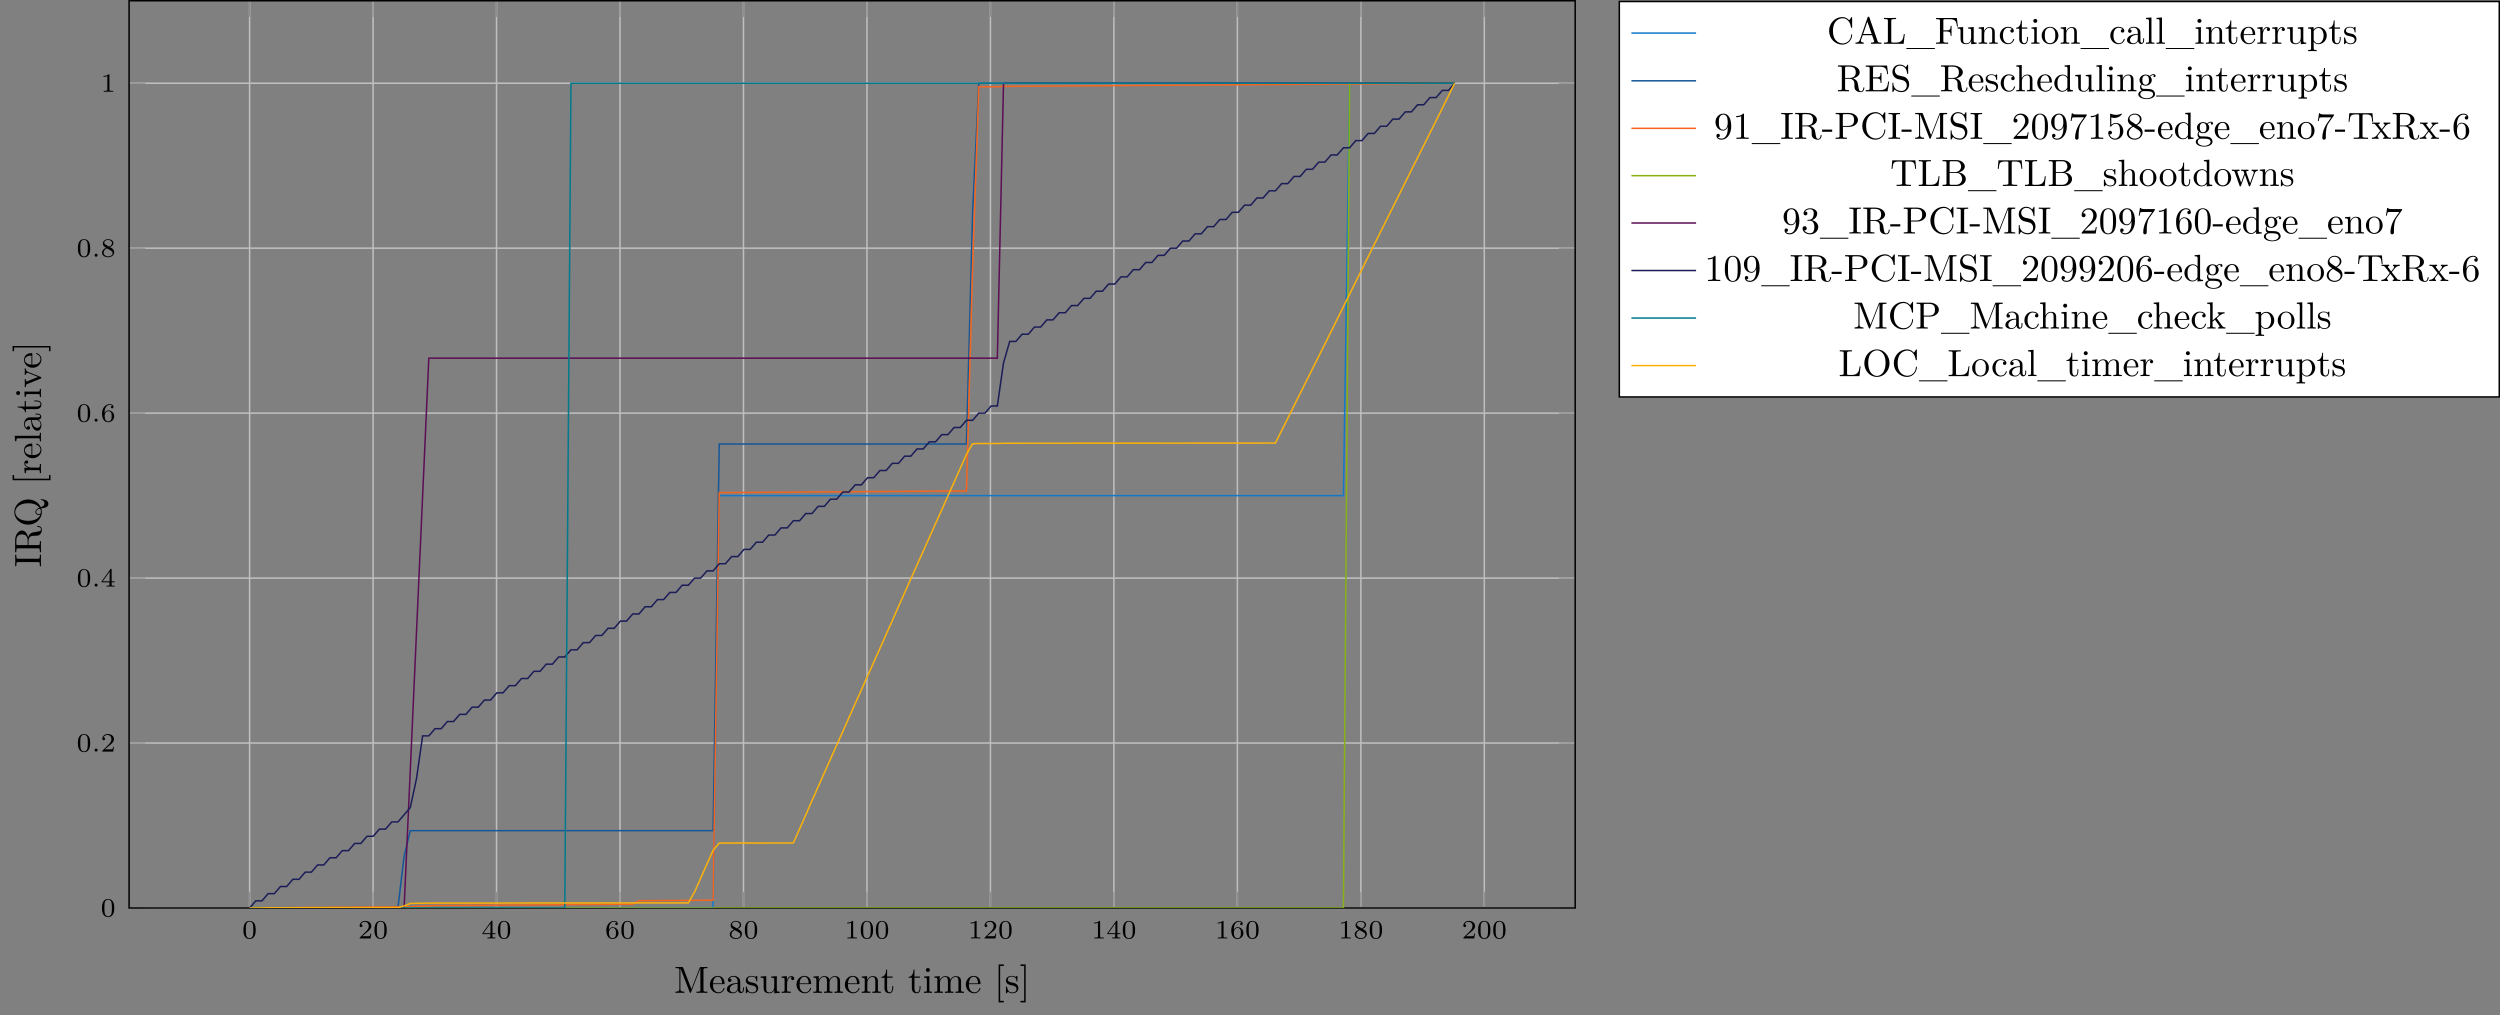 <?xml version="1.0" encoding="UTF-8"?>
<svg xmlns="http://www.w3.org/2000/svg" xmlns:xlink="http://www.w3.org/1999/xlink" width="657.58pt" height="266.969pt" viewBox="0 0 657.58 266.969" version="1.1">
<rect x="0" y="0" width="657.58" height="266.969" fill="#808080" stroke="none"/>
<defs>
<g>
<symbol overflow="visible" id="glyph0-0">
<path style="stroke:none;" d=""/>
</symbol>
<symbol overflow="visible" id="glyph0-1">
<path style="stroke:none;" d="M 3.594 -2.219 C 3.594 -2.984 3.5 -3.547 3.188 -4.031 C 2.969 -4.344 2.531 -4.625 1.984 -4.625 C 0.359 -4.625 0.359 -2.719 0.359 -2.219 C 0.359 -1.719 0.359 0.141 1.984 0.141 C 3.594 0.141 3.594 -1.719 3.594 -2.219 Z M 1.984 -0.062 C 1.656 -0.062 1.234 -0.25 1.094 -0.812 C 1 -1.219 1 -1.797 1 -2.312 C 1 -2.828 1 -3.359 1.094 -3.734 C 1.25 -4.281 1.688 -4.438 1.984 -4.438 C 2.359 -4.438 2.719 -4.203 2.844 -3.797 C 2.953 -3.422 2.969 -2.922 2.969 -2.312 C 2.969 -1.797 2.969 -1.281 2.875 -0.844 C 2.734 -0.203 2.266 -0.062 1.984 -0.062 Z M 1.984 -0.062 "/>
</symbol>
<symbol overflow="visible" id="glyph0-2">
<path style="stroke:none;" d="M 3.516 -1.266 L 3.281 -1.266 C 3.266 -1.109 3.188 -0.703 3.094 -0.641 C 3.047 -0.594 2.516 -0.594 2.406 -0.594 L 1.125 -0.594 C 1.859 -1.234 2.109 -1.438 2.516 -1.766 C 3.031 -2.172 3.516 -2.609 3.516 -3.266 C 3.516 -4.109 2.781 -4.625 1.891 -4.625 C 1.031 -4.625 0.438 -4.016 0.438 -3.375 C 0.438 -3.031 0.734 -2.984 0.812 -2.984 C 0.969 -2.984 1.172 -3.109 1.172 -3.359 C 1.172 -3.484 1.125 -3.734 0.766 -3.734 C 0.984 -4.219 1.453 -4.375 1.781 -4.375 C 2.484 -4.375 2.844 -3.828 2.844 -3.266 C 2.844 -2.656 2.406 -2.188 2.188 -1.938 L 0.516 -0.266 C 0.438 -0.203 0.438 -0.188 0.438 0 L 3.312 0 Z M 3.516 -1.266 "/>
</symbol>
<symbol overflow="visible" id="glyph0-3">
<path style="stroke:none;" d="M 3.688 -1.141 L 3.688 -1.391 L 2.906 -1.391 L 2.906 -4.5 C 2.906 -4.641 2.906 -4.703 2.766 -4.703 C 2.672 -4.703 2.641 -4.703 2.578 -4.594 L 0.266 -1.391 L 0.266 -1.141 L 2.328 -1.141 L 2.328 -0.578 C 2.328 -0.328 2.328 -0.25 1.75 -0.25 L 1.562 -0.25 L 1.562 0 C 1.922 -0.016 2.359 -0.031 2.609 -0.031 C 2.875 -0.031 3.312 -0.016 3.672 0 L 3.672 -0.25 L 3.484 -0.25 C 2.906 -0.25 2.906 -0.328 2.906 -0.578 L 2.906 -1.141 Z M 2.375 -3.938 L 2.375 -1.391 L 0.531 -1.391 Z M 2.375 -3.938 "/>
</symbol>
<symbol overflow="visible" id="glyph0-4">
<path style="stroke:none;" d="M 1.047 -2.281 C 1.047 -2.844 1.094 -3.359 1.359 -3.797 C 1.594 -4.172 1.969 -4.422 2.422 -4.422 C 2.625 -4.422 2.906 -4.375 3.047 -4.188 C 2.875 -4.172 2.719 -4.047 2.719 -3.844 C 2.719 -3.672 2.844 -3.516 3.047 -3.516 C 3.266 -3.516 3.391 -3.656 3.391 -3.859 C 3.391 -4.266 3.094 -4.625 2.406 -4.625 C 1.406 -4.625 0.375 -3.703 0.375 -2.203 C 0.375 -0.406 1.219 0.141 2 0.141 C 2.844 0.141 3.578 -0.516 3.578 -1.422 C 3.578 -2.312 2.875 -2.969 2.062 -2.969 C 1.5 -2.969 1.203 -2.594 1.047 -2.281 Z M 2 -0.078 C 1.641 -0.078 1.375 -0.281 1.219 -0.594 C 1.125 -0.797 1.062 -1.156 1.062 -1.562 C 1.062 -2.25 1.469 -2.766 2.031 -2.766 C 2.344 -2.766 2.562 -2.641 2.734 -2.391 C 2.906 -2.125 2.906 -1.828 2.906 -1.422 C 2.906 -1.031 2.906 -0.734 2.719 -0.453 C 2.562 -0.219 2.328 -0.078 2 -0.078 Z M 2 -0.078 "/>
</symbol>
<symbol overflow="visible" id="glyph0-5">
<path style="stroke:none;" d="M 2.469 -2.516 C 3.016 -2.781 3.359 -3.109 3.359 -3.594 C 3.359 -4.266 2.656 -4.625 1.984 -4.625 C 1.219 -4.625 0.594 -4.125 0.594 -3.469 C 0.594 -3.141 0.75 -2.906 0.875 -2.766 C 1 -2.609 1.047 -2.578 1.453 -2.344 C 1.062 -2.172 0.375 -1.797 0.375 -1.062 C 0.375 -0.297 1.172 0.141 1.969 0.141 C 2.859 0.141 3.578 -0.422 3.578 -1.172 C 3.578 -1.641 3.312 -2.031 2.906 -2.266 C 2.812 -2.328 2.578 -2.453 2.469 -2.516 Z M 1.344 -3.172 C 1.156 -3.281 0.969 -3.469 0.969 -3.734 C 0.969 -4.172 1.469 -4.422 1.969 -4.422 C 2.516 -4.422 3 -4.078 3 -3.594 C 3 -2.969 2.266 -2.656 2.266 -2.656 C 2.25 -2.656 2.234 -2.656 2.188 -2.688 Z M 1.672 -2.203 L 2.641 -1.656 C 2.812 -1.547 3.156 -1.344 3.156 -0.938 C 3.156 -0.406 2.578 -0.078 1.984 -0.078 C 1.344 -0.078 0.797 -0.5 0.797 -1.062 C 0.797 -1.578 1.172 -1.984 1.672 -2.203 Z M 1.672 -2.203 "/>
</symbol>
<symbol overflow="visible" id="glyph0-6">
<path style="stroke:none;" d="M 2.328 -4.438 C 2.328 -4.625 2.328 -4.625 2.125 -4.625 C 1.672 -4.188 1.047 -4.188 0.766 -4.188 L 0.766 -3.938 C 0.922 -3.938 1.391 -3.938 1.766 -4.125 L 1.766 -0.578 C 1.766 -0.344 1.766 -0.25 1.078 -0.25 L 0.812 -0.25 L 0.812 0 C 0.938 0 1.797 -0.031 2.047 -0.031 C 2.266 -0.031 3.141 0 3.297 0 L 3.297 -0.25 L 3.031 -0.25 C 2.328 -0.25 2.328 -0.344 2.328 -0.578 Z M 2.328 -4.438 "/>
</symbol>
<symbol overflow="visible" id="glyph1-0">
<path style="stroke:none;" d=""/>
</symbol>
<symbol overflow="visible" id="glyph1-1">
<path style="stroke:none;" d="M 1.578 -0.391 C 1.578 -0.641 1.375 -0.797 1.188 -0.797 C 0.953 -0.797 0.781 -0.609 0.781 -0.406 C 0.781 -0.156 0.984 0 1.172 0 C 1.406 0 1.578 -0.188 1.578 -0.391 Z M 1.578 -0.391 "/>
</symbol>
<symbol overflow="visible" id="glyph2-0">
<path style="stroke:none;" d=""/>
</symbol>
<symbol overflow="visible" id="glyph2-1">
<path style="stroke:none;" d="M 8.766 0 L 8.766 -0.312 L 8.516 -0.312 C 7.75 -0.312 7.734 -0.422 7.734 -0.781 L 7.734 -6.031 C 7.734 -6.391 7.75 -6.5 8.516 -6.5 L 8.766 -6.5 L 8.766 -6.812 L 7.078 -6.812 C 6.812 -6.812 6.812 -6.797 6.75 -6.625 L 4.562 -1 L 2.406 -6.594 C 2.312 -6.812 2.281 -6.812 2.047 -6.812 L 0.375 -6.812 L 0.375 -6.5 L 0.609 -6.5 C 1.375 -6.5 1.391 -6.391 1.391 -6.031 L 1.391 -1.047 C 1.391 -0.781 1.391 -0.312 0.375 -0.312 L 0.375 0 L 1.531 -0.031 L 2.703 0 L 2.703 -0.312 C 1.672 -0.312 1.672 -0.781 1.672 -1.047 L 1.672 -6.422 L 1.688 -6.422 L 4.094 -0.219 C 4.141 -0.094 4.188 0 4.281 0 C 4.391 0 4.422 -0.078 4.469 -0.188 L 6.922 -6.5 L 6.922 -0.781 C 6.922 -0.422 6.906 -0.312 6.141 -0.312 L 5.906 -0.312 L 5.906 0 C 6.266 -0.031 6.953 -0.031 7.344 -0.031 C 7.719 -0.031 8.391 -0.031 8.766 0 Z M 8.766 0 "/>
</symbol>
<symbol overflow="visible" id="glyph2-2">
<path style="stroke:none;" d="M 4.141 -1.188 C 4.141 -1.281 4.062 -1.312 4 -1.312 C 3.922 -1.312 3.891 -1.25 3.875 -1.172 C 3.531 -0.141 2.625 -0.141 2.531 -0.141 C 2.031 -0.141 1.641 -0.438 1.406 -0.812 C 1.109 -1.281 1.109 -1.938 1.109 -2.297 L 3.891 -2.297 C 4.109 -2.297 4.141 -2.297 4.141 -2.516 C 4.141 -3.5 3.594 -4.469 2.359 -4.469 C 1.203 -4.469 0.281 -3.438 0.281 -2.188 C 0.281 -0.859 1.328 0.109 2.469 0.109 C 3.688 0.109 4.141 -1 4.141 -1.188 Z M 3.484 -2.516 L 1.109 -2.516 C 1.172 -4 2.016 -4.25 2.359 -4.25 C 3.375 -4.25 3.484 -2.906 3.484 -2.516 Z M 3.484 -2.516 "/>
</symbol>
<symbol overflow="visible" id="glyph2-3">
<path style="stroke:none;" d="M 4.812 -0.891 L 4.812 -1.453 L 4.562 -1.453 L 4.562 -0.891 C 4.562 -0.312 4.312 -0.25 4.203 -0.25 C 3.875 -0.25 3.844 -0.703 3.844 -0.75 L 3.844 -2.734 C 3.844 -3.156 3.844 -3.547 3.484 -3.922 C 3.094 -4.312 2.594 -4.469 2.109 -4.469 C 1.297 -4.469 0.609 -4 0.609 -3.344 C 0.609 -3.047 0.812 -2.875 1.062 -2.875 C 1.344 -2.875 1.531 -3.078 1.531 -3.328 C 1.531 -3.453 1.469 -3.781 1.016 -3.781 C 1.281 -4.141 1.781 -4.25 2.094 -4.25 C 2.578 -4.25 3.156 -3.859 3.156 -2.969 L 3.156 -2.609 C 2.641 -2.578 1.938 -2.547 1.312 -2.25 C 0.562 -1.906 0.312 -1.391 0.312 -0.953 C 0.312 -0.141 1.281 0.109 1.906 0.109 C 2.578 0.109 3.031 -0.297 3.219 -0.75 C 3.266 -0.359 3.531 0.062 4 0.062 C 4.203 0.062 4.812 -0.078 4.812 -0.891 Z M 3.156 -1.391 C 3.156 -0.453 2.438 -0.109 1.984 -0.109 C 1.5 -0.109 1.094 -0.453 1.094 -0.953 C 1.094 -1.5 1.5 -2.328 3.156 -2.391 Z M 3.156 -1.391 "/>
</symbol>
<symbol overflow="visible" id="glyph2-4">
<path style="stroke:none;" d="M 3.594 -1.281 C 3.594 -1.797 3.297 -2.109 3.172 -2.219 C 2.844 -2.547 2.453 -2.625 2.031 -2.703 C 1.469 -2.812 0.812 -2.938 0.812 -3.516 C 0.812 -3.875 1.062 -4.281 1.922 -4.281 C 3.016 -4.281 3.078 -3.375 3.094 -3.078 C 3.094 -2.984 3.203 -2.984 3.203 -2.984 C 3.344 -2.984 3.344 -3.031 3.344 -3.219 L 3.344 -4.234 C 3.344 -4.391 3.344 -4.469 3.234 -4.469 C 3.188 -4.469 3.156 -4.469 3.031 -4.344 C 3 -4.312 2.906 -4.219 2.859 -4.188 C 2.484 -4.469 2.078 -4.469 1.922 -4.469 C 0.703 -4.469 0.328 -3.797 0.328 -3.234 C 0.328 -2.891 0.484 -2.609 0.75 -2.391 C 1.078 -2.141 1.359 -2.078 2.078 -1.938 C 2.297 -1.891 3.109 -1.734 3.109 -1.016 C 3.109 -0.516 2.766 -0.109 1.984 -0.109 C 1.141 -0.109 0.781 -0.672 0.594 -1.531 C 0.562 -1.656 0.562 -1.688 0.453 -1.688 C 0.328 -1.688 0.328 -1.625 0.328 -1.453 L 0.328 -0.125 C 0.328 0.047 0.328 0.109 0.438 0.109 C 0.484 0.109 0.5 0.094 0.688 -0.094 C 0.703 -0.109 0.703 -0.125 0.891 -0.312 C 1.328 0.094 1.781 0.109 1.984 0.109 C 3.125 0.109 3.594 -0.562 3.594 -1.281 Z M 3.594 -1.281 "/>
</symbol>
<symbol overflow="visible" id="glyph2-5">
<path style="stroke:none;" d="M 5.328 0 L 5.328 -0.312 C 4.641 -0.312 4.562 -0.375 4.562 -0.875 L 4.562 -4.406 L 3.094 -4.297 L 3.094 -3.984 C 3.781 -3.984 3.875 -3.922 3.875 -3.422 L 3.875 -1.656 C 3.875 -0.781 3.391 -0.109 2.656 -0.109 C 1.828 -0.109 1.781 -0.578 1.781 -1.094 L 1.781 -4.406 L 0.312 -4.297 L 0.312 -3.984 C 1.094 -3.984 1.094 -3.953 1.094 -3.078 L 1.094 -1.578 C 1.094 -0.797 1.094 0.109 2.609 0.109 C 3.172 0.109 3.609 -0.172 3.891 -0.781 L 3.891 0.109 Z M 5.328 0 "/>
</symbol>
<symbol overflow="visible" id="glyph2-6">
<path style="stroke:none;" d="M 3.625 -3.797 C 3.625 -4.109 3.312 -4.406 2.891 -4.406 C 2.156 -4.406 1.797 -3.734 1.672 -3.312 L 1.672 -4.406 L 0.281 -4.297 L 0.281 -3.984 C 0.984 -3.984 1.062 -3.922 1.062 -3.422 L 1.062 -0.75 C 1.062 -0.312 0.953 -0.312 0.281 -0.312 L 0.281 0 L 1.422 -0.031 C 1.812 -0.031 2.281 -0.031 2.688 0 L 2.688 -0.312 L 2.469 -0.312 C 1.734 -0.312 1.719 -0.422 1.719 -0.781 L 1.719 -2.312 C 1.719 -3.297 2.141 -4.188 2.891 -4.188 C 2.953 -4.188 2.984 -4.188 3 -4.172 C 2.969 -4.172 2.766 -4.047 2.766 -3.781 C 2.766 -3.516 2.984 -3.359 3.203 -3.359 C 3.375 -3.359 3.625 -3.484 3.625 -3.797 Z M 3.625 -3.797 "/>
</symbol>
<symbol overflow="visible" id="glyph2-7">
<path style="stroke:none;" d="M 8.109 0 L 8.109 -0.312 C 7.594 -0.312 7.344 -0.312 7.328 -0.609 L 7.328 -2.516 C 7.328 -3.375 7.328 -3.672 7.016 -4.031 C 6.875 -4.203 6.547 -4.406 5.969 -4.406 C 5.141 -4.406 4.688 -3.812 4.531 -3.422 C 4.391 -4.297 3.656 -4.406 3.203 -4.406 C 2.469 -4.406 2 -3.984 1.719 -3.359 L 1.719 -4.406 L 0.312 -4.297 L 0.312 -3.984 C 1.016 -3.984 1.094 -3.922 1.094 -3.422 L 1.094 -0.75 C 1.094 -0.312 0.984 -0.312 0.312 -0.312 L 0.312 0 L 1.453 -0.031 L 2.562 0 L 2.562 -0.312 C 1.891 -0.312 1.781 -0.312 1.781 -0.75 L 1.781 -2.594 C 1.781 -3.625 2.5 -4.188 3.125 -4.188 C 3.766 -4.188 3.875 -3.656 3.875 -3.078 L 3.875 -0.75 C 3.875 -0.312 3.766 -0.312 3.094 -0.312 L 3.094 0 L 4.219 -0.031 L 5.328 0 L 5.328 -0.312 C 4.672 -0.312 4.562 -0.312 4.562 -0.75 L 4.562 -2.594 C 4.562 -3.625 5.266 -4.188 5.906 -4.188 C 6.531 -4.188 6.641 -3.656 6.641 -3.078 L 6.641 -0.75 C 6.641 -0.312 6.531 -0.312 5.859 -0.312 L 5.859 0 L 6.984 -0.031 Z M 8.109 0 "/>
</symbol>
<symbol overflow="visible" id="glyph2-8">
<path style="stroke:none;" d="M 5.328 0 L 5.328 -0.312 C 4.812 -0.312 4.562 -0.312 4.562 -0.609 L 4.562 -2.516 C 4.562 -3.375 4.562 -3.672 4.25 -4.031 C 4.109 -4.203 3.781 -4.406 3.203 -4.406 C 2.469 -4.406 2 -3.984 1.719 -3.359 L 1.719 -4.406 L 0.312 -4.297 L 0.312 -3.984 C 1.016 -3.984 1.094 -3.922 1.094 -3.422 L 1.094 -0.75 C 1.094 -0.312 0.984 -0.312 0.312 -0.312 L 0.312 0 L 1.453 -0.031 L 2.562 0 L 2.562 -0.312 C 1.891 -0.312 1.781 -0.312 1.781 -0.75 L 1.781 -2.594 C 1.781 -3.625 2.5 -4.188 3.125 -4.188 C 3.766 -4.188 3.875 -3.656 3.875 -3.078 L 3.875 -0.75 C 3.875 -0.312 3.766 -0.312 3.094 -0.312 L 3.094 0 L 4.219 -0.031 Z M 5.328 0 "/>
</symbol>
<symbol overflow="visible" id="glyph2-9">
<path style="stroke:none;" d="M 3.312 -1.234 L 3.312 -1.797 L 3.062 -1.797 L 3.062 -1.25 C 3.062 -0.516 2.766 -0.141 2.391 -0.141 C 1.719 -0.141 1.719 -1.047 1.719 -1.219 L 1.719 -3.984 L 3.156 -3.984 L 3.156 -4.297 L 1.719 -4.297 L 1.719 -6.125 L 1.469 -6.125 C 1.469 -5.312 1.172 -4.25 0.188 -4.203 L 0.188 -3.984 L 1.031 -3.984 L 1.031 -1.234 C 1.031 -0.016 1.969 0.109 2.328 0.109 C 3.031 0.109 3.312 -0.594 3.312 -1.234 Z M 3.312 -1.234 "/>
</symbol>
<symbol overflow="visible" id="glyph2-10">
<path style="stroke:none;" d="M 2.469 0 L 2.469 -0.312 C 1.797 -0.312 1.766 -0.359 1.766 -0.75 L 1.766 -4.406 L 0.375 -4.297 L 0.375 -3.984 C 1.016 -3.984 1.109 -3.922 1.109 -3.438 L 1.109 -0.75 C 1.109 -0.312 1 -0.312 0.328 -0.312 L 0.328 0 L 1.422 -0.031 C 1.781 -0.031 2.125 -0.016 2.469 0 Z M 1.906 -6.016 C 1.906 -6.297 1.688 -6.547 1.391 -6.547 C 1.047 -6.547 0.844 -6.266 0.844 -6.016 C 0.844 -5.75 1.078 -5.5 1.375 -5.5 C 1.719 -5.5 1.906 -5.766 1.906 -6.016 Z M 1.906 -6.016 "/>
</symbol>
<symbol overflow="visible" id="glyph2-11">
<path style="stroke:none;" d="M 2.547 2.5 L 2.547 2.094 L 1.578 2.094 L 1.578 -7.078 L 2.547 -7.078 L 2.547 -7.484 L 1.172 -7.484 L 1.172 2.5 Z M 2.547 2.5 "/>
</symbol>
<symbol overflow="visible" id="glyph2-12">
<path style="stroke:none;" d="M 1.578 2.5 L 1.578 -7.484 L 0.219 -7.484 L 0.219 -7.078 L 1.188 -7.078 L 1.188 2.094 L 0.219 2.094 L 0.219 2.5 Z M 1.578 2.5 "/>
</symbol>
<symbol overflow="visible" id="glyph2-13">
<path style="stroke:none;" d="M 6.625 -2.328 C 6.625 -2.422 6.625 -2.5 6.5 -2.5 C 6.391 -2.5 6.391 -2.438 6.375 -2.328 C 6.297 -0.906 5.234 -0.094 4.141 -0.094 C 3.531 -0.094 1.578 -0.422 1.578 -3.406 C 1.578 -6.375 3.531 -6.719 4.141 -6.719 C 5.219 -6.719 6.109 -5.812 6.312 -4.359 C 6.328 -4.219 6.328 -4.188 6.469 -4.188 C 6.625 -4.188 6.625 -4.219 6.625 -4.422 L 6.625 -6.781 C 6.625 -6.953 6.625 -7.031 6.516 -7.031 C 6.484 -7.031 6.438 -7.031 6.359 -6.906 L 5.859 -6.172 C 5.5 -6.531 4.984 -7.031 4.031 -7.031 C 2.156 -7.031 0.562 -5.438 0.562 -3.406 C 0.562 -1.344 2.172 0.219 4.031 0.219 C 5.656 0.219 6.625 -1.172 6.625 -2.328 Z M 6.625 -2.328 "/>
</symbol>
<symbol overflow="visible" id="glyph2-14">
<path style="stroke:none;" d="M 7.141 0 L 7.141 -0.312 L 6.969 -0.312 C 6.375 -0.312 6.234 -0.375 6.125 -0.703 L 3.969 -6.938 C 3.922 -7.062 3.891 -7.141 3.734 -7.141 C 3.578 -7.141 3.547 -7.078 3.5 -6.938 L 1.438 -0.984 C 1.25 -0.469 0.859 -0.312 0.312 -0.312 L 0.312 0 L 1.328 -0.031 L 2.484 0 L 2.484 -0.312 C 1.984 -0.312 1.734 -0.562 1.734 -0.812 C 1.734 -0.844 1.75 -0.953 1.75 -0.969 L 2.219 -2.266 L 4.672 -2.266 L 5.203 -0.75 C 5.219 -0.703 5.234 -0.641 5.234 -0.609 C 5.234 -0.312 4.672 -0.312 4.406 -0.312 L 4.406 0 C 4.766 -0.031 5.469 -0.031 5.844 -0.031 Z M 4.562 -2.578 L 2.328 -2.578 L 3.438 -5.828 Z M 4.562 -2.578 "/>
</symbol>
<symbol overflow="visible" id="glyph2-15">
<path style="stroke:none;" d="M 5.797 -2.578 L 5.547 -2.578 C 5.438 -1.562 5.297 -0.312 3.547 -0.312 L 2.734 -0.312 C 2.266 -0.312 2.25 -0.375 2.25 -0.703 L 2.25 -6.016 C 2.25 -6.359 2.25 -6.5 3.188 -6.5 L 3.516 -6.5 L 3.516 -6.812 C 3.156 -6.781 2.25 -6.781 1.844 -6.781 C 1.453 -6.781 0.672 -6.781 0.328 -6.812 L 0.328 -6.5 L 0.562 -6.5 C 1.328 -6.5 1.359 -6.391 1.359 -6.031 L 1.359 -0.781 C 1.359 -0.422 1.328 -0.312 0.562 -0.312 L 0.328 -0.312 L 0.328 0 L 5.516 0 Z M 5.797 -2.578 "/>
</symbol>
<symbol overflow="visible" id="glyph2-16">
<path style="stroke:none;" d="M 7.484 1.375 L 7.484 1.109 L 0 1.109 L 0 1.375 Z M 7.484 1.375 "/>
</symbol>
<symbol overflow="visible" id="glyph2-17">
<path style="stroke:none;" d="M 6.078 -4.531 L 5.797 -6.781 L 0.328 -6.781 L 0.328 -6.469 L 0.562 -6.469 C 1.328 -6.469 1.359 -6.359 1.359 -6 L 1.359 -0.781 C 1.359 -0.422 1.328 -0.312 0.562 -0.312 L 0.328 -0.312 L 0.328 0 C 0.672 -0.031 1.453 -0.031 1.844 -0.031 C 2.25 -0.031 3.156 -0.031 3.516 0 L 3.516 -0.312 L 3.188 -0.312 C 2.25 -0.312 2.25 -0.438 2.25 -0.781 L 2.25 -3.234 L 3.094 -3.234 C 4.062 -3.234 4.156 -2.922 4.156 -2.078 L 4.406 -2.078 L 4.406 -4.719 L 4.156 -4.719 C 4.156 -3.875 4.062 -3.547 3.094 -3.547 L 2.25 -3.547 L 2.25 -6.078 C 2.25 -6.406 2.266 -6.469 2.734 -6.469 L 3.922 -6.469 C 5.422 -6.469 5.672 -5.906 5.828 -4.531 Z M 6.078 -4.531 "/>
</symbol>
<symbol overflow="visible" id="glyph2-18">
<path style="stroke:none;" d="M 4.141 -1.188 C 4.141 -1.281 4.031 -1.281 4 -1.281 C 3.922 -1.281 3.891 -1.25 3.875 -1.188 C 3.594 -0.266 2.938 -0.141 2.578 -0.141 C 2.047 -0.141 1.172 -0.562 1.172 -2.172 C 1.172 -3.797 1.984 -4.219 2.516 -4.219 C 2.609 -4.219 3.234 -4.203 3.578 -3.844 C 3.172 -3.812 3.109 -3.516 3.109 -3.391 C 3.109 -3.125 3.297 -2.938 3.562 -2.938 C 3.828 -2.938 4.031 -3.094 4.031 -3.406 C 4.031 -4.078 3.266 -4.469 2.5 -4.469 C 1.25 -4.469 0.344 -3.391 0.344 -2.156 C 0.344 -0.875 1.328 0.109 2.484 0.109 C 3.812 0.109 4.141 -1.094 4.141 -1.188 Z M 4.141 -1.188 "/>
</symbol>
<symbol overflow="visible" id="glyph2-19">
<path style="stroke:none;" d="M 4.688 -2.141 C 4.688 -3.406 3.703 -4.469 2.5 -4.469 C 1.25 -4.469 0.281 -3.375 0.281 -2.141 C 0.281 -0.844 1.312 0.109 2.484 0.109 C 3.688 0.109 4.688 -0.875 4.688 -2.141 Z M 3.875 -2.219 C 3.875 -1.859 3.875 -1.312 3.656 -0.875 C 3.422 -0.422 2.984 -0.141 2.5 -0.141 C 2.062 -0.141 1.625 -0.344 1.359 -0.812 C 1.109 -1.25 1.109 -1.859 1.109 -2.219 C 1.109 -2.609 1.109 -3.141 1.344 -3.578 C 1.609 -4.031 2.078 -4.25 2.484 -4.25 C 2.922 -4.25 3.344 -4.031 3.609 -3.594 C 3.875 -3.172 3.875 -2.594 3.875 -2.219 Z M 3.875 -2.219 "/>
</symbol>
<symbol overflow="visible" id="glyph2-20">
<path style="stroke:none;" d="M 2.547 0 L 2.547 -0.312 C 1.875 -0.312 1.766 -0.312 1.766 -0.75 L 1.766 -6.922 L 0.328 -6.812 L 0.328 -6.5 C 1.031 -6.5 1.109 -6.438 1.109 -5.938 L 1.109 -0.75 C 1.109 -0.312 1 -0.312 0.328 -0.312 L 0.328 0 L 1.438 -0.031 Z M 2.547 0 "/>
</symbol>
<symbol overflow="visible" id="glyph2-21">
<path style="stroke:none;" d="M 5.188 -2.156 C 5.188 -3.422 4.234 -4.406 3.109 -4.406 C 2.328 -4.406 1.906 -3.969 1.719 -3.75 L 1.719 -4.406 L 0.281 -4.297 L 0.281 -3.984 C 0.984 -3.984 1.062 -3.922 1.062 -3.484 L 1.062 1.172 C 1.062 1.625 0.953 1.625 0.281 1.625 L 0.281 1.938 L 1.391 1.906 L 2.516 1.938 L 2.516 1.625 C 1.859 1.625 1.75 1.625 1.75 1.172 L 1.75 -0.594 C 1.797 -0.422 2.219 0.109 2.969 0.109 C 4.156 0.109 5.188 -0.875 5.188 -2.156 Z M 4.359 -2.156 C 4.359 -0.953 3.672 -0.109 2.938 -0.109 C 2.531 -0.109 2.156 -0.312 1.891 -0.719 C 1.75 -0.922 1.75 -0.938 1.75 -1.141 L 1.75 -3.359 C 2.031 -3.875 2.516 -4.156 3.031 -4.156 C 3.766 -4.156 4.359 -3.281 4.359 -2.156 Z M 4.359 -2.156 "/>
</symbol>
<symbol overflow="visible" id="glyph2-22">
<path style="stroke:none;" d="M 7.297 -0.875 C 7.297 -0.938 7.297 -1.047 7.172 -1.047 C 7.062 -1.047 7.062 -0.953 7.047 -0.891 C 6.984 -0.172 6.641 0 6.391 0 C 5.906 0 5.828 -0.516 5.688 -1.438 L 5.547 -2.234 C 5.375 -2.875 4.891 -3.203 4.344 -3.391 C 5.297 -3.625 6.078 -4.234 6.078 -5.016 C 6.078 -5.969 4.938 -6.812 3.484 -6.812 L 0.344 -6.812 L 0.344 -6.5 L 0.594 -6.5 C 1.359 -6.5 1.375 -6.391 1.375 -6.031 L 1.375 -0.781 C 1.375 -0.422 1.359 -0.312 0.594 -0.312 L 0.344 -0.312 L 0.344 0 C 0.703 -0.031 1.422 -0.031 1.797 -0.031 C 2.188 -0.031 2.906 -0.031 3.266 0 L 3.266 -0.312 L 3.016 -0.312 C 2.25 -0.312 2.234 -0.422 2.234 -0.781 L 2.234 -3.297 L 3.375 -3.297 C 3.531 -3.297 3.953 -3.297 4.312 -2.953 C 4.688 -2.609 4.688 -2.297 4.688 -1.625 C 4.688 -0.984 4.688 -0.578 5.094 -0.203 C 5.5 0.156 6.047 0.219 6.344 0.219 C 7.125 0.219 7.297 -0.594 7.297 -0.875 Z M 5.047 -5.016 C 5.047 -4.328 4.812 -3.516 3.344 -3.516 L 2.234 -3.516 L 2.234 -6.094 C 2.234 -6.328 2.234 -6.453 2.453 -6.484 C 2.547 -6.5 2.844 -6.5 3.047 -6.5 C 3.938 -6.5 5.047 -6.453 5.047 -5.016 Z M 5.047 -5.016 "/>
</symbol>
<symbol overflow="visible" id="glyph2-23">
<path style="stroke:none;" d="M 6.5 -2.578 L 6.25 -2.578 C 6 -1.031 5.766 -0.312 4.062 -0.312 L 2.734 -0.312 C 2.266 -0.312 2.25 -0.375 2.25 -0.703 L 2.25 -3.375 L 3.141 -3.375 C 4.109 -3.375 4.219 -3.047 4.219 -2.203 L 4.469 -2.203 L 4.469 -4.844 L 4.219 -4.844 C 4.219 -3.984 4.109 -3.672 3.141 -3.672 L 2.25 -3.672 L 2.25 -6.078 C 2.25 -6.406 2.266 -6.469 2.734 -6.469 L 4.016 -6.469 C 5.547 -6.469 5.812 -5.922 5.969 -4.531 L 6.219 -4.531 L 5.938 -6.781 L 0.328 -6.781 L 0.328 -6.469 L 0.562 -6.469 C 1.328 -6.469 1.359 -6.359 1.359 -6 L 1.359 -0.781 C 1.359 -0.422 1.328 -0.312 0.562 -0.312 L 0.328 -0.312 L 0.328 0 L 6.078 0 Z M 6.5 -2.578 "/>
</symbol>
<symbol overflow="visible" id="glyph2-24">
<path style="stroke:none;" d="M 4.969 -1.859 C 4.969 -2.844 4.312 -3.672 3.484 -3.875 L 2.203 -4.172 C 1.578 -4.328 1.203 -4.859 1.203 -5.438 C 1.203 -6.141 1.734 -6.75 2.516 -6.75 C 4.172 -6.75 4.391 -5.109 4.453 -4.672 C 4.469 -4.609 4.469 -4.547 4.578 -4.547 C 4.703 -4.547 4.703 -4.594 4.703 -4.781 L 4.703 -6.781 C 4.703 -6.953 4.703 -7.031 4.594 -7.031 C 4.531 -7.031 4.516 -7.016 4.453 -6.891 L 4.094 -6.328 C 3.797 -6.625 3.391 -7.031 2.5 -7.031 C 1.391 -7.031 0.562 -6.156 0.562 -5.094 C 0.562 -4.266 1.094 -3.531 1.859 -3.266 C 1.969 -3.234 2.484 -3.109 3.188 -2.938 C 3.453 -2.875 3.75 -2.797 4.031 -2.438 C 4.234 -2.172 4.344 -1.844 4.344 -1.516 C 4.344 -0.812 3.844 -0.094 3 -0.094 C 2.719 -0.094 1.953 -0.141 1.422 -0.625 C 0.844 -1.172 0.812 -1.797 0.812 -2.156 C 0.797 -2.266 0.719 -2.266 0.688 -2.266 C 0.562 -2.266 0.562 -2.188 0.562 -2.016 L 0.562 -0.016 C 0.562 0.156 0.562 0.219 0.672 0.219 C 0.734 0.219 0.75 0.203 0.812 0.094 C 0.812 0.094 0.844 0.047 1.172 -0.484 C 1.484 -0.141 2.125 0.219 3.016 0.219 C 4.172 0.219 4.969 -0.75 4.969 -1.859 Z M 4.969 -1.859 "/>
</symbol>
<symbol overflow="visible" id="glyph2-25">
<path style="stroke:none;" d="M 5.328 0 L 5.328 -0.312 C 4.812 -0.312 4.562 -0.312 4.562 -0.609 L 4.562 -2.516 C 4.562 -3.375 4.562 -3.672 4.25 -4.031 C 4.109 -4.203 3.781 -4.406 3.203 -4.406 C 2.359 -4.406 1.922 -3.812 1.766 -3.453 L 1.75 -3.453 L 1.75 -6.922 L 0.312 -6.812 L 0.312 -6.5 C 1.016 -6.5 1.094 -6.438 1.094 -5.938 L 1.094 -0.75 C 1.094 -0.312 0.984 -0.312 0.312 -0.312 L 0.312 0 L 1.453 -0.031 L 2.562 0 L 2.562 -0.312 C 1.891 -0.312 1.781 -0.312 1.781 -0.75 L 1.781 -2.594 C 1.781 -3.625 2.5 -4.188 3.125 -4.188 C 3.766 -4.188 3.875 -3.656 3.875 -3.078 L 3.875 -0.75 C 3.875 -0.312 3.766 -0.312 3.094 -0.312 L 3.094 0 L 4.219 -0.031 Z M 5.328 0 "/>
</symbol>
<symbol overflow="visible" id="glyph2-26">
<path style="stroke:none;" d="M 5.25 0 L 5.25 -0.312 C 4.562 -0.312 4.469 -0.375 4.469 -0.875 L 4.469 -6.922 L 3.047 -6.812 L 3.047 -6.5 C 3.734 -6.5 3.812 -6.438 3.812 -5.938 L 3.812 -3.781 C 3.531 -4.141 3.094 -4.406 2.562 -4.406 C 1.391 -4.406 0.344 -3.422 0.344 -2.141 C 0.344 -0.875 1.312 0.109 2.453 0.109 C 3.094 0.109 3.531 -0.234 3.781 -0.547 L 3.781 0.109 Z M 3.781 -1.172 C 3.781 -1 3.781 -0.984 3.672 -0.812 C 3.375 -0.328 2.938 -0.109 2.5 -0.109 C 2.047 -0.109 1.688 -0.375 1.453 -0.75 C 1.203 -1.156 1.172 -1.719 1.172 -2.141 C 1.172 -2.5 1.188 -3.094 1.469 -3.547 C 1.688 -3.859 2.062 -4.188 2.609 -4.188 C 2.953 -4.188 3.375 -4.031 3.672 -3.594 C 3.781 -3.422 3.781 -3.406 3.781 -3.219 Z M 3.781 -1.172 "/>
</symbol>
<symbol overflow="visible" id="glyph2-27">
<path style="stroke:none;" d="M 4.828 -4.031 C 4.828 -4.203 4.719 -4.516 4.328 -4.516 C 4.125 -4.516 3.688 -4.453 3.266 -4.047 C 2.844 -4.375 2.438 -4.406 2.219 -4.406 C 1.281 -4.406 0.594 -3.719 0.594 -2.953 C 0.594 -2.516 0.812 -2.141 1.062 -1.922 C 0.938 -1.781 0.75 -1.453 0.75 -1.094 C 0.75 -0.781 0.891 -0.406 1.203 -0.203 C 0.594 -0.047 0.281 0.391 0.281 0.781 C 0.281 1.5 1.266 2.047 2.484 2.047 C 3.656 2.047 4.688 1.547 4.688 0.766 C 4.688 0.422 4.562 -0.094 4.047 -0.375 C 3.516 -0.641 2.938 -0.641 2.328 -0.641 C 2.078 -0.641 1.656 -0.641 1.578 -0.656 C 1.266 -0.703 1.062 -1 1.062 -1.328 C 1.062 -1.359 1.062 -1.594 1.219 -1.797 C 1.609 -1.516 2.031 -1.484 2.219 -1.484 C 3.141 -1.484 3.828 -2.172 3.828 -2.938 C 3.828 -3.312 3.672 -3.672 3.422 -3.906 C 3.781 -4.25 4.141 -4.297 4.312 -4.297 C 4.312 -4.297 4.391 -4.297 4.422 -4.281 C 4.312 -4.25 4.25 -4.141 4.25 -4.016 C 4.25 -3.844 4.391 -3.734 4.547 -3.734 C 4.641 -3.734 4.828 -3.797 4.828 -4.031 Z M 3.078 -2.953 C 3.078 -2.688 3.078 -2.359 2.922 -2.109 C 2.844 -2 2.609 -1.719 2.219 -1.719 C 1.344 -1.719 1.344 -2.719 1.344 -2.938 C 1.344 -3.203 1.359 -3.531 1.5 -3.781 C 1.578 -3.891 1.812 -4.172 2.219 -4.172 C 3.078 -4.172 3.078 -3.188 3.078 -2.953 Z M 4.172 0.781 C 4.172 1.328 3.469 1.828 2.5 1.828 C 1.484 1.828 0.797 1.312 0.797 0.781 C 0.797 0.328 1.172 -0.047 1.609 -0.062 L 2.203 -0.062 C 3.062 -0.062 4.172 -0.062 4.172 0.781 Z M 4.172 0.781 "/>
</symbol>
<symbol overflow="visible" id="glyph2-28">
<path style="stroke:none;" d="M 4.562 -3.281 C 4.562 -5.969 3.406 -6.641 2.516 -6.641 C 1.969 -6.641 1.484 -6.453 1.062 -6.016 C 0.641 -5.562 0.422 -5.141 0.422 -4.391 C 0.422 -3.156 1.297 -2.172 2.406 -2.172 C 3.016 -2.172 3.422 -2.594 3.656 -3.172 L 3.656 -2.844 C 3.656 -0.516 2.625 -0.062 2.047 -0.062 C 1.875 -0.062 1.328 -0.078 1.062 -0.422 C 1.5 -0.422 1.578 -0.703 1.578 -0.875 C 1.578 -1.188 1.344 -1.328 1.125 -1.328 C 0.969 -1.328 0.672 -1.25 0.672 -0.859 C 0.672 -0.188 1.203 0.219 2.047 0.219 C 3.344 0.219 4.562 -1.141 4.562 -3.281 Z M 3.641 -4.203 C 3.641 -3.375 3.297 -2.406 2.422 -2.406 C 2.266 -2.406 1.797 -2.406 1.5 -3.031 C 1.312 -3.406 1.312 -3.891 1.312 -4.391 C 1.312 -4.922 1.312 -5.391 1.531 -5.766 C 1.797 -6.266 2.172 -6.391 2.516 -6.391 C 2.984 -6.391 3.312 -6.047 3.484 -5.609 C 3.594 -5.281 3.641 -4.656 3.641 -4.203 Z M 3.641 -4.203 "/>
</symbol>
<symbol overflow="visible" id="glyph2-29">
<path style="stroke:none;" d="M 4.172 0 L 4.172 -0.312 L 3.859 -0.312 C 2.953 -0.312 2.938 -0.422 2.938 -0.781 L 2.938 -6.375 C 2.938 -6.625 2.938 -6.641 2.703 -6.641 C 2.078 -6 1.203 -6 0.891 -6 L 0.891 -5.688 C 1.094 -5.688 1.672 -5.688 2.188 -5.953 L 2.188 -0.781 C 2.188 -0.422 2.156 -0.312 1.266 -0.312 L 0.953 -0.312 L 0.953 0 C 1.297 -0.031 2.156 -0.031 2.562 -0.031 C 2.953 -0.031 3.828 -0.031 4.172 0 Z M 4.172 0 "/>
</symbol>
<symbol overflow="visible" id="glyph2-30">
<path style="stroke:none;" d="M 3.312 0 L 3.312 -0.312 L 3.062 -0.312 C 2.266 -0.312 2.25 -0.422 2.25 -0.781 L 2.25 -6.031 C 2.25 -6.391 2.266 -6.5 3.062 -6.5 L 3.312 -6.5 L 3.312 -6.812 C 2.969 -6.781 2.188 -6.781 1.797 -6.781 C 1.422 -6.781 0.625 -6.781 0.281 -6.812 L 0.281 -6.5 L 0.531 -6.5 C 1.328 -6.5 1.359 -6.391 1.359 -6.031 L 1.359 -0.781 C 1.359 -0.422 1.328 -0.312 0.531 -0.312 L 0.281 -0.312 L 0.281 0 C 0.625 -0.031 1.422 -0.031 1.797 -0.031 C 2.188 -0.031 2.969 -0.031 3.312 0 Z M 3.312 0 "/>
</symbol>
<symbol overflow="visible" id="glyph2-31">
<path style="stroke:none;" d="M 2.75 -1.859 L 2.75 -2.438 L 0.109 -2.438 L 0.109 -1.859 Z M 2.75 -1.859 "/>
</symbol>
<symbol overflow="visible" id="glyph2-32">
<path style="stroke:none;" d="M 6.219 -4.953 C 6.219 -5.938 5.234 -6.812 3.875 -6.812 L 0.344 -6.812 L 0.344 -6.5 L 0.594 -6.5 C 1.359 -6.5 1.375 -6.391 1.375 -6.031 L 1.375 -0.781 C 1.375 -0.422 1.359 -0.312 0.594 -0.312 L 0.344 -0.312 L 0.344 0 C 0.703 -0.031 1.438 -0.031 1.812 -0.031 C 2.188 -0.031 2.938 -0.031 3.297 0 L 3.297 -0.312 L 3.047 -0.312 C 2.281 -0.312 2.266 -0.422 2.266 -0.781 L 2.266 -3.156 L 3.953 -3.156 C 5.141 -3.156 6.219 -3.953 6.219 -4.953 Z M 5.188 -4.953 C 5.188 -4.484 5.188 -3.406 3.609 -3.406 L 2.234 -3.406 L 2.234 -6.094 C 2.234 -6.438 2.25 -6.5 2.719 -6.5 L 3.609 -6.5 C 5.188 -6.5 5.188 -5.438 5.188 -4.953 Z M 5.188 -4.953 "/>
</symbol>
<symbol overflow="visible" id="glyph2-33">
<path style="stroke:none;" d="M 4.469 -1.734 L 4.234 -1.734 C 4.172 -1.438 4.109 -1 4 -0.844 C 3.938 -0.766 3.281 -0.766 3.062 -0.766 L 1.266 -0.766 L 2.328 -1.797 C 3.875 -3.172 4.469 -3.703 4.469 -4.703 C 4.469 -5.844 3.578 -6.641 2.359 -6.641 C 1.234 -6.641 0.5 -5.719 0.5 -4.828 C 0.5 -4.281 1 -4.281 1.031 -4.281 C 1.203 -4.281 1.547 -4.391 1.547 -4.812 C 1.547 -5.062 1.359 -5.328 1.016 -5.328 C 0.938 -5.328 0.922 -5.328 0.891 -5.312 C 1.109 -5.969 1.656 -6.328 2.234 -6.328 C 3.141 -6.328 3.562 -5.516 3.562 -4.703 C 3.562 -3.906 3.078 -3.125 2.516 -2.5 L 0.609 -0.375 C 0.5 -0.266 0.5 -0.234 0.5 0 L 4.203 0 Z M 4.469 -1.734 "/>
</symbol>
<symbol overflow="visible" id="glyph2-34">
<path style="stroke:none;" d="M 4.578 -3.188 C 4.578 -3.984 4.531 -4.781 4.188 -5.516 C 3.734 -6.484 2.906 -6.641 2.5 -6.641 C 1.891 -6.641 1.172 -6.375 0.75 -5.453 C 0.438 -4.766 0.391 -3.984 0.391 -3.188 C 0.391 -2.438 0.422 -1.547 0.844 -0.781 C 1.266 0.016 2 0.219 2.484 0.219 C 3.016 0.219 3.781 0.016 4.219 -0.938 C 4.531 -1.625 4.578 -2.406 4.578 -3.188 Z M 3.766 -3.312 C 3.766 -2.562 3.766 -1.891 3.656 -1.25 C 3.5 -0.297 2.938 0 2.484 0 C 2.094 0 1.5 -0.25 1.328 -1.203 C 1.219 -1.797 1.219 -2.719 1.219 -3.312 C 1.219 -3.953 1.219 -4.609 1.297 -5.141 C 1.484 -6.328 2.234 -6.422 2.484 -6.422 C 2.812 -6.422 3.469 -6.234 3.656 -5.25 C 3.766 -4.688 3.766 -3.938 3.766 -3.312 Z M 3.766 -3.312 "/>
</symbol>
<symbol overflow="visible" id="glyph2-35">
<path style="stroke:none;" d="M 4.828 -6.422 L 2.406 -6.422 C 1.203 -6.422 1.172 -6.547 1.141 -6.734 L 0.891 -6.734 L 0.562 -4.688 L 0.812 -4.688 C 0.844 -4.844 0.922 -5.469 1.062 -5.594 C 1.125 -5.656 1.906 -5.656 2.031 -5.656 L 4.094 -5.656 L 2.984 -4.078 C 2.078 -2.734 1.75 -1.344 1.75 -0.328 C 1.75 -0.234 1.75 0.219 2.219 0.219 C 2.672 0.219 2.672 -0.234 2.672 -0.328 L 2.672 -0.844 C 2.672 -1.391 2.703 -1.938 2.781 -2.469 C 2.828 -2.703 2.953 -3.562 3.406 -4.172 L 4.75 -6.078 C 4.828 -6.188 4.828 -6.203 4.828 -6.422 Z M 4.828 -6.422 "/>
</symbol>
<symbol overflow="visible" id="glyph2-36">
<path style="stroke:none;" d="M 4.469 -2 C 4.469 -3.188 3.656 -4.188 2.578 -4.188 C 2.109 -4.188 1.672 -4.031 1.312 -3.672 L 1.312 -5.625 C 1.516 -5.562 1.844 -5.5 2.156 -5.5 C 3.391 -5.5 4.094 -6.406 4.094 -6.531 C 4.094 -6.594 4.062 -6.641 3.984 -6.641 C 3.984 -6.641 3.953 -6.641 3.906 -6.609 C 3.703 -6.516 3.219 -6.312 2.547 -6.312 C 2.156 -6.312 1.688 -6.391 1.219 -6.594 C 1.141 -6.625 1.109 -6.625 1.109 -6.625 C 1 -6.625 1 -6.547 1 -6.391 L 1 -3.438 C 1 -3.266 1 -3.188 1.141 -3.188 C 1.219 -3.188 1.234 -3.203 1.281 -3.266 C 1.391 -3.422 1.75 -3.969 2.562 -3.969 C 3.078 -3.969 3.328 -3.516 3.406 -3.328 C 3.562 -2.953 3.594 -2.578 3.594 -2.078 C 3.594 -1.719 3.594 -1.125 3.344 -0.703 C 3.109 -0.312 2.734 -0.062 2.281 -0.062 C 1.562 -0.062 0.984 -0.594 0.812 -1.172 C 0.844 -1.172 0.875 -1.156 0.984 -1.156 C 1.312 -1.156 1.484 -1.406 1.484 -1.641 C 1.484 -1.891 1.312 -2.141 0.984 -2.141 C 0.844 -2.141 0.5 -2.062 0.5 -1.609 C 0.5 -0.75 1.188 0.219 2.297 0.219 C 3.453 0.219 4.469 -0.734 4.469 -2 Z M 4.469 -2 "/>
</symbol>
<symbol overflow="visible" id="glyph2-37">
<path style="stroke:none;" d="M 4.562 -1.672 C 4.562 -2.031 4.453 -2.484 4.062 -2.906 C 3.875 -3.109 3.719 -3.203 3.078 -3.609 C 3.797 -3.984 4.281 -4.5 4.281 -5.156 C 4.281 -6.078 3.406 -6.641 2.5 -6.641 C 1.5 -6.641 0.688 -5.906 0.688 -4.969 C 0.688 -4.797 0.703 -4.344 1.125 -3.875 C 1.234 -3.766 1.609 -3.516 1.859 -3.344 C 1.281 -3.047 0.422 -2.5 0.422 -1.5 C 0.422 -0.453 1.438 0.219 2.484 0.219 C 3.609 0.219 4.562 -0.609 4.562 -1.672 Z M 3.844 -5.156 C 3.844 -4.578 3.453 -4.109 2.859 -3.766 L 1.625 -4.562 C 1.172 -4.859 1.125 -5.188 1.125 -5.359 C 1.125 -5.969 1.781 -6.391 2.484 -6.391 C 3.203 -6.391 3.844 -5.875 3.844 -5.156 Z M 4.062 -1.312 C 4.062 -0.578 3.312 -0.062 2.5 -0.062 C 1.641 -0.062 0.922 -0.672 0.922 -1.5 C 0.922 -2.078 1.234 -2.719 2.078 -3.188 L 3.312 -2.406 C 3.594 -2.219 4.062 -1.922 4.062 -1.312 Z M 4.062 -1.312 "/>
</symbol>
<symbol overflow="visible" id="glyph2-38">
<path style="stroke:none;" d="M 6.828 -4.5 L 6.641 -6.75 L 0.547 -6.75 L 0.359 -4.5 L 0.609 -4.5 C 0.75 -6.109 0.891 -6.438 2.406 -6.438 C 2.578 -6.438 2.844 -6.438 2.938 -6.422 C 3.156 -6.375 3.156 -6.266 3.156 -6.047 L 3.156 -0.781 C 3.156 -0.453 3.156 -0.312 2.109 -0.312 L 1.703 -0.312 L 1.703 0 C 2.109 -0.031 3.125 -0.031 3.594 -0.031 C 4.047 -0.031 5.078 -0.031 5.484 0 L 5.484 -0.312 L 5.078 -0.312 C 4.031 -0.312 4.031 -0.453 4.031 -0.781 L 4.031 -6.047 C 4.031 -6.234 4.031 -6.375 4.219 -6.422 C 4.328 -6.438 4.594 -6.438 4.781 -6.438 C 6.297 -6.438 6.438 -6.109 6.578 -4.5 Z M 6.828 -4.5 "/>
</symbol>
<symbol overflow="visible" id="glyph2-39">
<path style="stroke:none;" d="M 5.141 0 L 5.141 -0.312 C 4.609 -0.312 4.422 -0.328 4.203 -0.625 L 2.859 -2.344 C 3.156 -2.719 3.531 -3.203 3.781 -3.469 C 4.094 -3.828 4.5 -3.984 4.969 -3.984 L 4.969 -4.297 C 4.703 -4.281 4.406 -4.266 4.141 -4.266 C 3.844 -4.266 3.312 -4.281 3.188 -4.297 L 3.188 -3.984 C 3.406 -3.969 3.484 -3.844 3.484 -3.672 C 3.484 -3.516 3.375 -3.391 3.328 -3.328 L 2.719 -2.547 L 1.938 -3.562 C 1.844 -3.656 1.844 -3.672 1.844 -3.734 C 1.844 -3.891 2 -3.984 2.188 -3.984 L 2.188 -4.297 L 1.109 -4.266 C 0.906 -4.266 0.438 -4.281 0.172 -4.297 L 0.172 -3.984 C 0.875 -3.984 0.875 -3.984 1.344 -3.375 L 2.328 -2.094 C 1.859 -1.5 1.859 -1.469 1.391 -0.906 C 0.922 -0.328 0.328 -0.312 0.125 -0.312 L 0.125 0 C 0.375 -0.016 0.688 -0.031 0.953 -0.031 L 1.891 0 L 1.891 -0.312 C 1.672 -0.344 1.609 -0.469 1.609 -0.625 C 1.609 -0.844 1.891 -1.172 2.5 -1.891 L 3.266 -0.891 C 3.344 -0.781 3.469 -0.625 3.469 -0.562 C 3.469 -0.469 3.375 -0.312 3.109 -0.312 L 3.109 0 L 4.188 -0.031 C 4.453 -0.031 4.844 -0.016 5.141 0 Z M 5.141 0 "/>
</symbol>
<symbol overflow="visible" id="glyph2-40">
<path style="stroke:none;" d="M 4.562 -2.031 C 4.562 -3.297 3.672 -4.25 2.562 -4.25 C 1.891 -4.25 1.516 -3.75 1.312 -3.266 L 1.312 -3.516 C 1.312 -6.031 2.547 -6.391 3.062 -6.391 C 3.297 -6.391 3.719 -6.328 3.938 -5.984 C 3.781 -5.984 3.391 -5.984 3.391 -5.547 C 3.391 -5.234 3.625 -5.078 3.844 -5.078 C 4 -5.078 4.312 -5.172 4.312 -5.562 C 4.312 -6.156 3.875 -6.641 3.047 -6.641 C 1.766 -6.641 0.422 -5.359 0.422 -3.156 C 0.422 -0.484 1.578 0.219 2.5 0.219 C 3.609 0.219 4.562 -0.719 4.562 -2.031 Z M 3.656 -2.047 C 3.656 -1.562 3.656 -1.062 3.484 -0.703 C 3.188 -0.109 2.734 -0.062 2.5 -0.062 C 1.875 -0.062 1.578 -0.656 1.516 -0.812 C 1.328 -1.281 1.328 -2.078 1.328 -2.25 C 1.328 -3.031 1.656 -4.031 2.547 -4.031 C 2.719 -4.031 3.172 -4.031 3.484 -3.406 C 3.656 -3.047 3.656 -2.531 3.656 -2.047 Z M 3.656 -2.047 "/>
</symbol>
<symbol overflow="visible" id="glyph2-41">
<path style="stroke:none;" d="M 6.484 -1.828 C 6.484 -2.688 5.672 -3.438 4.562 -3.562 C 5.531 -3.75 6.219 -4.391 6.219 -5.125 C 6.219 -5.984 5.297 -6.812 4 -6.812 L 0.359 -6.812 L 0.359 -6.5 L 0.594 -6.5 C 1.359 -6.5 1.391 -6.391 1.391 -6.031 L 1.391 -0.781 C 1.391 -0.422 1.359 -0.312 0.594 -0.312 L 0.359 -0.312 L 0.359 0 L 4.266 0 C 5.594 0 6.484 -0.891 6.484 -1.828 Z M 5.25 -5.125 C 5.25 -4.484 4.766 -3.656 3.656 -3.656 L 2.219 -3.656 L 2.219 -6.094 C 2.219 -6.438 2.234 -6.5 2.703 -6.5 L 3.938 -6.5 C 4.906 -6.5 5.25 -5.656 5.25 -5.125 Z M 5.5 -1.828 C 5.5 -1.125 4.969 -0.312 3.953 -0.312 L 2.703 -0.312 C 2.234 -0.312 2.219 -0.375 2.219 -0.703 L 2.219 -3.422 L 4.094 -3.422 C 5.078 -3.422 5.5 -2.5 5.5 -1.828 Z M 5.5 -1.828 "/>
</symbol>
<symbol overflow="visible" id="glyph2-42">
<path style="stroke:none;" d="M 7.016 -3.984 L 7.016 -4.297 C 6.781 -4.281 6.5 -4.266 6.281 -4.266 L 5.359 -4.297 L 5.359 -3.984 C 5.719 -3.984 5.938 -3.797 5.938 -3.516 C 5.938 -3.453 5.938 -3.422 5.875 -3.297 L 4.969 -0.75 L 3.984 -3.531 C 3.953 -3.656 3.938 -3.672 3.938 -3.719 C 3.938 -3.984 4.328 -3.984 4.531 -3.984 L 4.531 -4.297 L 3.484 -4.266 C 3.188 -4.266 2.906 -4.281 2.609 -4.297 L 2.609 -3.984 C 2.969 -3.984 3.125 -3.969 3.234 -3.844 C 3.281 -3.781 3.391 -3.484 3.453 -3.297 L 2.609 -0.875 L 1.656 -3.531 C 1.609 -3.656 1.609 -3.672 1.609 -3.719 C 1.609 -3.984 2 -3.984 2.188 -3.984 L 2.188 -4.297 L 1.109 -4.266 L 0.172 -4.297 L 0.172 -3.984 C 0.672 -3.984 0.797 -3.953 0.922 -3.641 L 2.172 -0.109 C 2.219 0.031 2.25 0.109 2.375 0.109 C 2.516 0.109 2.531 0.047 2.578 -0.094 L 3.594 -2.906 L 4.609 -0.078 C 4.641 0.031 4.672 0.109 4.812 0.109 C 4.938 0.109 4.969 0.016 5 -0.078 L 6.172 -3.344 C 6.344 -3.844 6.656 -3.984 7.016 -3.984 Z M 7.016 -3.984 "/>
</symbol>
<symbol overflow="visible" id="glyph2-43">
<path style="stroke:none;" d="M 4.562 -1.703 C 4.562 -2.516 3.922 -3.297 2.891 -3.516 C 3.703 -3.781 4.281 -4.469 4.281 -5.266 C 4.281 -6.078 3.406 -6.641 2.453 -6.641 C 1.453 -6.641 0.688 -6.047 0.688 -5.281 C 0.688 -4.953 0.906 -4.766 1.203 -4.766 C 1.5 -4.766 1.703 -4.984 1.703 -5.281 C 1.703 -5.766 1.234 -5.766 1.094 -5.766 C 1.391 -6.266 2.047 -6.391 2.406 -6.391 C 2.828 -6.391 3.375 -6.172 3.375 -5.281 C 3.375 -5.156 3.344 -4.578 3.094 -4.141 C 2.797 -3.656 2.453 -3.625 2.203 -3.625 C 2.125 -3.609 1.891 -3.594 1.812 -3.594 C 1.734 -3.578 1.672 -3.562 1.672 -3.469 C 1.672 -3.359 1.734 -3.359 1.906 -3.359 L 2.344 -3.359 C 3.156 -3.359 3.531 -2.688 3.531 -1.703 C 3.531 -0.344 2.844 -0.062 2.406 -0.062 C 1.969 -0.062 1.219 -0.234 0.875 -0.812 C 1.219 -0.766 1.531 -0.984 1.531 -1.359 C 1.531 -1.719 1.266 -1.922 0.984 -1.922 C 0.734 -1.922 0.422 -1.781 0.422 -1.344 C 0.422 -0.438 1.344 0.219 2.438 0.219 C 3.656 0.219 4.562 -0.688 4.562 -1.703 Z M 4.562 -1.703 "/>
</symbol>
<symbol overflow="visible" id="glyph2-44">
<path style="stroke:none;" d="M 5.094 0 L 5.094 -0.312 C 4.719 -0.312 4.5 -0.312 4.125 -0.844 L 2.859 -2.625 C 2.844 -2.641 2.797 -2.703 2.797 -2.734 C 2.797 -2.766 3.516 -3.375 3.609 -3.453 C 4.234 -3.953 4.656 -3.984 4.859 -3.984 L 4.859 -4.297 C 4.578 -4.266 4.453 -4.266 4.172 -4.266 C 3.812 -4.266 3.188 -4.281 3.047 -4.297 L 3.047 -3.984 C 3.234 -3.984 3.344 -3.875 3.344 -3.734 C 3.344 -3.531 3.203 -3.422 3.125 -3.344 L 1.719 -2.141 L 1.719 -6.922 L 0.281 -6.812 L 0.281 -6.5 C 0.984 -6.5 1.062 -6.438 1.062 -5.938 L 1.062 -0.75 C 1.062 -0.312 0.953 -0.312 0.281 -0.312 L 0.281 0 L 1.359 -0.031 L 2.469 0 L 2.469 -0.312 C 1.797 -0.312 1.688 -0.312 1.688 -0.75 L 1.688 -1.781 L 2.328 -2.328 C 3.094 -1.281 3.516 -0.719 3.516 -0.531 C 3.516 -0.344 3.344 -0.312 3.156 -0.312 L 3.156 0 L 4.234 -0.031 C 4.516 -0.031 4.812 -0.016 5.094 0 Z M 5.094 0 "/>
</symbol>
<symbol overflow="visible" id="glyph2-45">
<path style="stroke:none;" d="M 7.188 -3.375 C 7.188 -5.406 5.688 -7.031 3.875 -7.031 C 2.078 -7.031 0.562 -5.438 0.562 -3.375 C 0.562 -1.328 2.094 0.219 3.875 0.219 C 5.688 0.219 7.188 -1.359 7.188 -3.375 Z M 6.156 -3.516 C 6.156 -0.875 4.797 -0.047 3.875 -0.047 C 2.922 -0.047 1.578 -0.922 1.578 -3.516 C 1.578 -6.094 3.047 -6.781 3.875 -6.781 C 4.734 -6.781 6.156 -6.078 6.156 -3.516 Z M 6.156 -3.516 "/>
</symbol>
<symbol overflow="visible" id="glyph3-0">
<path style="stroke:none;" d=""/>
</symbol>
<symbol overflow="visible" id="glyph3-1">
<path style="stroke:none;" d="M 2.078 -1.938 C 2.297 -1.891 3.109 -1.734 3.109 -1.016 C 3.109 -0.516 2.766 -0.109 1.984 -0.109 C 1.141 -0.109 0.781 -0.672 0.594 -1.531 C 0.562 -1.656 0.562 -1.688 0.453 -1.688 C 0.328 -1.688 0.328 -1.625 0.328 -1.453 L 0.328 -0.125 C 0.328 0.047 0.328 0.109 0.438 0.109 C 0.484 0.109 0.5 0.094 0.688 -0.094 C 0.703 -0.109 0.703 -0.125 0.891 -0.312 C 1.328 0.094 1.781 0.109 1.984 0.109 C 3.125 0.109 3.594 -0.562 3.594 -1.281 C 3.594 -1.797 3.297 -2.109 3.172 -2.219 C 2.844 -2.547 2.453 -2.625 2.031 -2.703 C 1.469 -2.812 0.812 -2.938 0.812 -3.516 C 0.812 -3.875 1.062 -4.281 1.922 -4.281 C 3.016 -4.281 3.078 -3.375 3.094 -3.078 C 3.094 -2.984 3.188 -2.984 3.203 -2.984 C 3.344 -2.984 3.344 -3.031 3.344 -3.219 L 3.344 -4.234 C 3.344 -4.391 3.344 -4.469 3.234 -4.469 C 3.188 -4.469 3.156 -4.469 3.031 -4.344 C 3 -4.312 2.906 -4.219 2.859 -4.188 C 2.484 -4.469 2.078 -4.469 1.922 -4.469 C 0.703 -4.469 0.328 -3.797 0.328 -3.234 C 0.328 -2.891 0.484 -2.609 0.75 -2.391 C 1.078 -2.141 1.359 -2.078 2.078 -1.938 Z M 2.078 -1.938 "/>
</symbol>
<symbol overflow="visible" id="glyph4-0">
<path style="stroke:none;" d=""/>
</symbol>
<symbol overflow="visible" id="glyph4-1">
<path style="stroke:none;" d="M 0 -3.312 L -0.312 -3.312 L -0.312 -3.062 C -0.312 -2.266 -0.422 -2.25 -0.781 -2.25 L -6.031 -2.25 C -6.391 -2.25 -6.5 -2.266 -6.5 -3.062 L -6.5 -3.312 L -6.812 -3.312 C -6.781 -2.969 -6.781 -2.188 -6.781 -1.797 C -6.781 -1.422 -6.781 -0.625 -6.812 -0.281 L -6.5 -0.281 L -6.5 -0.531 C -6.5 -1.328 -6.391 -1.359 -6.031 -1.359 L -0.781 -1.359 C -0.422 -1.359 -0.312 -1.328 -0.312 -0.531 L -0.312 -0.281 L 0 -0.281 C -0.031 -0.625 -0.031 -1.422 -0.031 -1.797 C -0.031 -2.188 -0.031 -2.969 0 -3.312 Z M 0 -3.312 "/>
</symbol>
<symbol overflow="visible" id="glyph4-2">
<path style="stroke:none;" d="M -0.875 -7.297 C -0.938 -7.297 -1.047 -7.297 -1.047 -7.172 C -1.047 -7.062 -0.953 -7.062 -0.891 -7.047 C -0.172 -6.984 0 -6.641 0 -6.391 C 0 -5.906 -0.516 -5.828 -1.438 -5.688 L -2.234 -5.547 C -2.875 -5.375 -3.203 -4.891 -3.391 -4.344 C -3.625 -5.297 -4.234 -6.078 -5.016 -6.078 C -5.969 -6.078 -6.812 -4.938 -6.812 -3.484 L -6.812 -0.344 L -6.5 -0.344 L -6.5 -0.594 C -6.5 -1.359 -6.391 -1.375 -6.031 -1.375 L -0.781 -1.375 C -0.422 -1.375 -0.312 -1.359 -0.312 -0.594 L -0.312 -0.344 L 0 -0.344 C -0.031 -0.703 -0.031 -1.422 -0.031 -1.797 C -0.031 -2.188 -0.031 -2.906 0 -3.266 L -0.312 -3.266 L -0.312 -3.016 C -0.312 -2.25 -0.422 -2.234 -0.781 -2.234 L -3.297 -2.234 L -3.297 -3.375 C -3.297 -3.531 -3.297 -3.953 -2.953 -4.312 C -2.609 -4.688 -2.297 -4.688 -1.625 -4.688 C -0.984 -4.688 -0.578 -4.688 -0.203 -5.094 C 0.156 -5.5 0.219 -6.047 0.219 -6.344 C 0.219 -7.125 -0.594 -7.297 -0.875 -7.297 Z M -5.016 -5.047 C -4.328 -5.047 -3.516 -4.812 -3.516 -3.344 L -3.516 -2.234 L -6.094 -2.234 C -6.328 -2.234 -6.453 -2.234 -6.484 -2.453 C -6.5 -2.547 -6.5 -2.844 -6.5 -3.047 C -6.5 -3.938 -6.453 -5.047 -5.016 -5.047 Z M -5.016 -5.047 "/>
</symbol>
<symbol overflow="visible" id="glyph4-3">
<path style="stroke:none;" d="M 0.094 -7.25 C 0 -7.25 -0.109 -7.25 -0.109 -7.141 C -0.109 -7.047 -0.031 -7.031 0.062 -7.031 C 0.609 -6.969 0.906 -6.547 0.906 -6.125 C 0.906 -5.656 0.562 -5.406 -0.062 -5.156 C -0.594 -6.344 -1.875 -7.188 -3.375 -7.188 C -5.406 -7.188 -7.031 -5.688 -7.031 -3.875 C -7.031 -2.078 -5.438 -0.562 -3.375 -0.562 C -1.359 -0.562 0.219 -2.062 0.219 -3.875 C 0.219 -4.188 0.156 -4.531 0.062 -4.828 C 1.016 -4.969 1.938 -5.109 1.938 -6.047 C 1.938 -7.062 0.609 -7.25 0.094 -7.25 Z M -3.375 -6.188 C -2.609 -6.188 -1.203 -6.078 -0.422 -5.016 C -0.984 -4.797 -1.469 -4.469 -1.469 -3.891 C -1.469 -3.375 -1.047 -3.078 -0.641 -3.078 C -0.375 -3.078 -0.172 -3.203 -0.156 -3.203 C -0.359 -2.672 -1.094 -1.562 -3.375 -1.562 C -5.969 -1.562 -6.781 -2.953 -6.781 -3.875 C -6.781 -4.828 -5.922 -6.188 -3.375 -6.188 Z M -0.266 -4.75 C -0.062 -4.422 -0.031 -4.094 -0.031 -3.875 C -0.031 -3.375 -0.484 -3.297 -0.641 -3.297 C -0.922 -3.297 -1.25 -3.5 -1.25 -3.891 C -1.25 -4.422 -0.844 -4.641 -0.266 -4.75 Z M -0.266 -4.75 "/>
</symbol>
<symbol overflow="visible" id="glyph4-4">
<path style="stroke:none;" d="M 2.5 -2.547 L 2.094 -2.547 L 2.094 -1.578 L -7.078 -1.578 L -7.078 -2.547 L -7.484 -2.547 L -7.484 -1.172 L 2.5 -1.172 Z M 2.5 -2.547 "/>
</symbol>
<symbol overflow="visible" id="glyph4-5">
<path style="stroke:none;" d="M -3.797 -3.625 C -4.109 -3.625 -4.406 -3.312 -4.406 -2.891 C -4.406 -2.156 -3.734 -1.797 -3.312 -1.672 L -4.406 -1.672 L -4.297 -0.281 L -3.984 -0.281 C -3.984 -0.984 -3.922 -1.062 -3.422 -1.062 L -0.75 -1.062 C -0.312 -1.062 -0.312 -0.953 -0.312 -0.281 L 0 -0.281 L -0.031 -1.422 C -0.031 -1.812 -0.031 -2.281 0 -2.688 L -0.312 -2.688 L -0.312 -2.469 C -0.312 -1.734 -0.422 -1.719 -0.781 -1.719 L -2.312 -1.719 C -3.297 -1.719 -4.188 -2.141 -4.188 -2.891 C -4.188 -2.953 -4.188 -2.984 -4.172 -3 C -4.172 -2.969 -4.047 -2.766 -3.781 -2.766 C -3.516 -2.766 -3.359 -2.984 -3.359 -3.203 C -3.359 -3.375 -3.484 -3.625 -3.797 -3.625 Z M -3.797 -3.625 "/>
</symbol>
<symbol overflow="visible" id="glyph4-6">
<path style="stroke:none;" d="M -1.188 -4.141 C -1.281 -4.141 -1.312 -4.062 -1.312 -4 C -1.312 -3.922 -1.25 -3.891 -1.172 -3.875 C -0.141 -3.531 -0.141 -2.625 -0.141 -2.531 C -0.141 -2.031 -0.438 -1.641 -0.812 -1.406 C -1.281 -1.109 -1.938 -1.109 -2.297 -1.109 L -2.297 -3.891 C -2.297 -4.109 -2.297 -4.141 -2.516 -4.141 C -3.5 -4.141 -4.469 -3.594 -4.469 -2.359 C -4.469 -1.203 -3.438 -0.281 -2.188 -0.281 C -0.859 -0.281 0.109 -1.328 0.109 -2.469 C 0.109 -3.688 -1 -4.141 -1.188 -4.141 Z M -2.516 -3.484 L -2.516 -1.109 C -4 -1.172 -4.25 -2.016 -4.25 -2.359 C -4.25 -3.375 -2.906 -3.484 -2.516 -3.484 Z M -2.516 -3.484 "/>
</symbol>
<symbol overflow="visible" id="glyph4-7">
<path style="stroke:none;" d="M 0 -2.547 L -0.312 -2.547 C -0.312 -1.875 -0.312 -1.766 -0.75 -1.766 L -6.922 -1.766 L -6.812 -0.328 L -6.5 -0.328 C -6.5 -1.031 -6.438 -1.109 -5.938 -1.109 L -0.75 -1.109 C -0.312 -1.109 -0.312 -1 -0.312 -0.328 L 0 -0.328 L -0.031 -1.438 Z M 0 -2.547 "/>
</symbol>
<symbol overflow="visible" id="glyph4-8">
<path style="stroke:none;" d="M -0.891 -4.812 L -1.453 -4.812 L -1.453 -4.562 L -0.891 -4.562 C -0.312 -4.562 -0.25 -4.312 -0.25 -4.203 C -0.25 -3.875 -0.703 -3.844 -0.75 -3.844 L -2.734 -3.844 C -3.156 -3.844 -3.547 -3.844 -3.922 -3.484 C -4.312 -3.094 -4.469 -2.594 -4.469 -2.109 C -4.469 -1.297 -4 -0.609 -3.344 -0.609 C -3.047 -0.609 -2.875 -0.812 -2.875 -1.062 C -2.875 -1.344 -3.078 -1.531 -3.328 -1.531 C -3.453 -1.531 -3.781 -1.469 -3.781 -1.016 C -4.141 -1.281 -4.25 -1.781 -4.25 -2.094 C -4.25 -2.578 -3.859 -3.156 -2.969 -3.156 L -2.609 -3.156 C -2.578 -2.641 -2.547 -1.938 -2.25 -1.312 C -1.906 -0.562 -1.391 -0.312 -0.953 -0.312 C -0.141 -0.312 0.109 -1.281 0.109 -1.906 C 0.109 -2.578 -0.297 -3.031 -0.75 -3.219 C -0.359 -3.266 0.062 -3.531 0.062 -4 C 0.062 -4.203 -0.078 -4.812 -0.891 -4.812 Z M -1.391 -3.156 C -0.453 -3.156 -0.109 -2.438 -0.109 -1.984 C -0.109 -1.5 -0.453 -1.094 -0.953 -1.094 C -1.5 -1.094 -2.328 -1.5 -2.391 -3.156 Z M -1.391 -3.156 "/>
</symbol>
<symbol overflow="visible" id="glyph4-9">
<path style="stroke:none;" d="M -1.234 -3.312 L -1.797 -3.312 L -1.797 -3.062 L -1.25 -3.062 C -0.516 -3.062 -0.141 -2.766 -0.141 -2.391 C -0.141 -1.719 -1.047 -1.719 -1.219 -1.719 L -3.984 -1.719 L -3.984 -3.156 L -4.297 -3.156 L -4.297 -1.719 L -6.125 -1.719 L -6.125 -1.469 C -5.312 -1.469 -4.25 -1.172 -4.203 -0.188 L -3.984 -0.188 L -3.984 -1.031 L -1.234 -1.031 C -0.016 -1.031 0.109 -1.969 0.109 -2.328 C 0.109 -3.031 -0.594 -3.312 -1.234 -3.312 Z M -1.234 -3.312 "/>
</symbol>
<symbol overflow="visible" id="glyph4-10">
<path style="stroke:none;" d="M 0 -2.469 L -0.312 -2.469 C -0.312 -1.797 -0.359 -1.766 -0.75 -1.766 L -4.406 -1.766 L -4.297 -0.375 L -3.984 -0.375 C -3.984 -1.016 -3.922 -1.109 -3.438 -1.109 L -0.75 -1.109 C -0.312 -1.109 -0.312 -1 -0.312 -0.328 L 0 -0.328 L -0.031 -1.422 C -0.031 -1.781 -0.016 -2.125 0 -2.469 Z M -6.016 -1.906 C -6.297 -1.906 -6.547 -1.688 -6.547 -1.391 C -6.547 -1.047 -6.266 -0.844 -6.016 -0.844 C -5.75 -0.844 -5.5 -1.078 -5.5 -1.375 C -5.5 -1.719 -5.766 -1.906 -6.016 -1.906 Z M -6.016 -1.906 "/>
</symbol>
<symbol overflow="visible" id="glyph4-11">
<path style="stroke:none;" d="M -3.984 -5.062 L -4.297 -5.062 C -4.281 -4.828 -4.266 -4.547 -4.266 -4.312 L -4.297 -3.453 L -3.984 -3.453 C -3.984 -3.812 -3.75 -3.922 -3.562 -3.922 C -3.469 -3.922 -3.422 -3.906 -3.312 -3.875 L -0.781 -2.844 L -3.562 -1.734 C -3.688 -1.672 -3.734 -1.672 -3.734 -1.672 C -3.984 -1.672 -3.984 -2.062 -3.984 -2.25 L -4.297 -2.25 L -4.266 -1.156 C -4.266 -0.891 -4.281 -0.484 -4.297 -0.188 L -3.984 -0.188 C -3.984 -0.812 -3.922 -0.859 -3.625 -0.984 L -0.078 -2.422 C 0.062 -2.484 0.109 -2.5 0.109 -2.625 C 0.109 -2.766 0.016 -2.797 -0.078 -2.844 L -3.312 -4.141 C -3.547 -4.234 -3.984 -4.406 -3.984 -5.062 Z M -3.984 -5.062 "/>
</symbol>
<symbol overflow="visible" id="glyph4-12">
<path style="stroke:none;" d="M 2.5 -1.578 L -7.484 -1.578 L -7.484 -0.219 L -7.078 -0.219 L -7.078 -1.188 L 2.094 -1.188 L 2.094 -0.219 L 2.5 -0.219 Z M 2.5 -1.578 "/>
</symbol>
</g>
<clipPath id="clip1">
  <path d="M 60 16 L 389 16 L 389 238.832 L 60 238.832 Z M 60 16 "/>
</clipPath>
<clipPath id="clip2">
  <path d="M 425 0 L 657.578 0 L 657.578 105 L 425 105 Z M 425 0 "/>
</clipPath>
</defs>
<g id="surface1">
<path style="fill:none;stroke-width:0.399;stroke-linecap:butt;stroke-linejoin:miter;stroke:rgb(75%,75%,75%);stroke-opacity:1;stroke-miterlimit:10;" d="M 0.001 -0.001 L 0.001 238.636 M 32.478 -0.001 L 32.478 238.636 M 64.954 -0.001 L 64.954 238.636 M 97.431 -0.001 L 97.431 238.636 M 129.911 -0.001 L 129.911 238.636 M 162.388 -0.001 L 162.388 238.636 M 194.865 -0.001 L 194.865 238.636 M 227.341 -0.001 L 227.341 238.636 M 259.822 -0.001 L 259.822 238.636 M 292.298 -0.001 L 292.298 238.636 M 324.775 -0.001 L 324.775 238.636 " transform="matrix(1,0,0,-1,65.651,238.831)"/>
<path style="fill:none;stroke-width:0.399;stroke-linecap:butt;stroke-linejoin:miter;stroke:rgb(75%,75%,75%);stroke-opacity:1;stroke-miterlimit:10;" d="M -31.698 -0.001 L 348.673 -0.001 M -31.698 43.39 L 348.673 43.39 M -31.698 86.776 L 348.673 86.776 M -31.698 130.163 L 348.673 130.163 M -31.698 173.554 L 348.673 173.554 M -31.698 216.94 L 348.673 216.94 " transform="matrix(1,0,0,-1,65.651,238.831)"/>
<path style="fill:none;stroke-width:0.199;stroke-linecap:butt;stroke-linejoin:miter;stroke:rgb(50%,50%,50%);stroke-opacity:1;stroke-miterlimit:10;" d="M 0.001 -0.001 L 0.001 4.253 M 32.478 -0.001 L 32.478 4.253 M 64.954 -0.001 L 64.954 4.253 M 97.431 -0.001 L 97.431 4.253 M 129.911 -0.001 L 129.911 4.253 M 162.388 -0.001 L 162.388 4.253 M 194.865 -0.001 L 194.865 4.253 M 227.341 -0.001 L 227.341 4.253 M 259.822 -0.001 L 259.822 4.253 M 292.298 -0.001 L 292.298 4.253 M 324.775 -0.001 L 324.775 4.253 M 0.001 238.636 L 0.001 234.382 M 32.478 238.636 L 32.478 234.382 M 64.954 238.636 L 64.954 234.382 M 97.431 238.636 L 97.431 234.382 M 129.911 238.636 L 129.911 234.382 M 162.388 238.636 L 162.388 234.382 M 194.865 238.636 L 194.865 234.382 M 227.341 238.636 L 227.341 234.382 M 259.822 238.636 L 259.822 234.382 M 292.298 238.636 L 292.298 234.382 M 324.775 238.636 L 324.775 234.382 " transform="matrix(1,0,0,-1,65.651,238.831)"/>
<path style="fill:none;stroke-width:0.199;stroke-linecap:butt;stroke-linejoin:miter;stroke:rgb(50%,50%,50%);stroke-opacity:1;stroke-miterlimit:10;" d="M -31.698 -0.001 L -27.448 -0.001 M -31.698 43.39 L -27.448 43.39 M -31.698 86.776 L -27.448 86.776 M -31.698 130.163 L -27.448 130.163 M -31.698 173.554 L -27.448 173.554 M -31.698 216.94 L -27.448 216.94 M 348.673 -0.001 L 344.419 -0.001 M 348.673 43.39 L 344.419 43.39 M 348.673 86.776 L 344.419 86.776 M 348.673 130.163 L 344.419 130.163 M 348.673 173.554 L 344.419 173.554 M 348.673 216.94 L 344.419 216.94 " transform="matrix(1,0,0,-1,65.651,238.831)"/>
<path style="fill:none;stroke-width:0.399;stroke-linecap:butt;stroke-linejoin:miter;stroke:rgb(0%,0%,0%);stroke-opacity:1;stroke-miterlimit:10;" d="M -31.698 -0.001 L -31.698 238.636 L 348.673 238.636 L 348.673 -0.001 Z M -31.698 -0.001 " transform="matrix(1,0,0,-1,65.651,238.831)"/>
<g style="fill:rgb(0%,0%,0%);fill-opacity:1;">
  <use xlink:href="#glyph0-1" x="63.665" y="246.846"/>
</g>
<g style="fill:rgb(0%,0%,0%);fill-opacity:1;">
  <use xlink:href="#glyph0-2" x="94.156" y="246.846"/>
  <use xlink:href="#glyph0-1" x="98.127" y="246.846"/>
</g>
<g style="fill:rgb(0%,0%,0%);fill-opacity:1;">
  <use xlink:href="#glyph0-3" x="126.633" y="246.846"/>
  <use xlink:href="#glyph0-1" x="130.604" y="246.846"/>
</g>
<g style="fill:rgb(0%,0%,0%);fill-opacity:1;">
  <use xlink:href="#glyph0-4" x="159.11" y="246.846"/>
  <use xlink:href="#glyph0-1" x="163.081" y="246.846"/>
</g>
<g style="fill:rgb(0%,0%,0%);fill-opacity:1;">
  <use xlink:href="#glyph0-5" x="191.588" y="246.846"/>
  <use xlink:href="#glyph0-1" x="195.559" y="246.846"/>
</g>
<g style="fill:rgb(0%,0%,0%);fill-opacity:1;">
  <use xlink:href="#glyph0-6" x="222.079" y="246.846"/>
  <use xlink:href="#glyph0-1" x="226.05" y="246.846"/>
  <use xlink:href="#glyph0-1" x="230.021" y="246.846"/>
</g>
<g style="fill:rgb(0%,0%,0%);fill-opacity:1;">
  <use xlink:href="#glyph0-6" x="254.556" y="246.846"/>
  <use xlink:href="#glyph0-2" x="258.527" y="246.846"/>
  <use xlink:href="#glyph0-1" x="262.498" y="246.846"/>
</g>
<g style="fill:rgb(0%,0%,0%);fill-opacity:1;">
  <use xlink:href="#glyph0-6" x="287.033" y="246.846"/>
  <use xlink:href="#glyph0-3" x="291.004" y="246.846"/>
  <use xlink:href="#glyph0-1" x="294.975" y="246.846"/>
</g>
<g style="fill:rgb(0%,0%,0%);fill-opacity:1;">
  <use xlink:href="#glyph0-6" x="319.51" y="246.846"/>
  <use xlink:href="#glyph0-4" x="323.481" y="246.846"/>
  <use xlink:href="#glyph0-1" x="327.452" y="246.846"/>
</g>
<g style="fill:rgb(0%,0%,0%);fill-opacity:1;">
  <use xlink:href="#glyph0-6" x="351.987" y="246.846"/>
  <use xlink:href="#glyph0-5" x="355.958" y="246.846"/>
  <use xlink:href="#glyph0-1" x="359.929" y="246.846"/>
</g>
<g style="fill:rgb(0%,0%,0%);fill-opacity:1;">
  <use xlink:href="#glyph0-2" x="384.464" y="246.846"/>
  <use xlink:href="#glyph0-1" x="388.435" y="246.846"/>
  <use xlink:href="#glyph0-1" x="392.406" y="246.846"/>
</g>
<g style="fill:rgb(0%,0%,0%);fill-opacity:1;">
  <use xlink:href="#glyph0-1" x="26.461" y="241.079"/>
</g>
<g style="fill:rgb(0%,0%,0%);fill-opacity:1;">
  <use xlink:href="#glyph0-1" x="20.123" y="197.691"/>
</g>
<g style="fill:rgb(0%,0%,0%);fill-opacity:1;">
  <use xlink:href="#glyph1-1" x="24.095" y="197.691"/>
</g>
<g style="fill:rgb(0%,0%,0%);fill-opacity:1;">
  <use xlink:href="#glyph0-2" x="26.461" y="197.691"/>
</g>
<g style="fill:rgb(0%,0%,0%);fill-opacity:1;">
  <use xlink:href="#glyph0-1" x="20.123" y="154.304"/>
</g>
<g style="fill:rgb(0%,0%,0%);fill-opacity:1;">
  <use xlink:href="#glyph1-1" x="24.095" y="154.304"/>
</g>
<g style="fill:rgb(0%,0%,0%);fill-opacity:1;">
  <use xlink:href="#glyph0-3" x="26.461" y="154.304"/>
</g>
<g style="fill:rgb(0%,0%,0%);fill-opacity:1;">
  <use xlink:href="#glyph0-1" x="20.123" y="110.916"/>
</g>
<g style="fill:rgb(0%,0%,0%);fill-opacity:1;">
  <use xlink:href="#glyph1-1" x="24.095" y="110.916"/>
</g>
<g style="fill:rgb(0%,0%,0%);fill-opacity:1;">
  <use xlink:href="#glyph0-4" x="26.461" y="110.916"/>
</g>
<g style="fill:rgb(0%,0%,0%);fill-opacity:1;">
  <use xlink:href="#glyph0-1" x="20.123" y="67.529"/>
</g>
<g style="fill:rgb(0%,0%,0%);fill-opacity:1;">
  <use xlink:href="#glyph1-1" x="24.095" y="67.529"/>
</g>
<g style="fill:rgb(0%,0%,0%);fill-opacity:1;">
  <use xlink:href="#glyph0-5" x="26.461" y="67.529"/>
</g>
<g style="fill:rgb(0%,0%,0%);fill-opacity:1;">
  <use xlink:href="#glyph0-6" x="26.461" y="24.142"/>
</g>
<g clip-path="url(#clip1)" clip-rule="nonzero">
<path style="fill:none;stroke-width:0.399;stroke-linecap:butt;stroke-linejoin:miter;stroke:rgb(7.756%,46.933%,78.043%);stroke-opacity:1;stroke-miterlimit:10;" d="M 0.001 -0.001 L 121.912 -0.001 L 123.537 108.468 L 287.712 108.468 L 289.337 216.94 L 316.97 216.94 " transform="matrix(1,0,0,-1,65.651,238.831)"/>
<path style="fill:none;stroke-width:0.399;stroke-linecap:butt;stroke-linejoin:miter;stroke:rgb(7.945%,34.196%,59.686%);stroke-opacity:1;stroke-miterlimit:10;" d="M 0.001 -0.001 L 39.013 -0.001 L 40.638 13.558 L 42.263 20.339 L 121.912 20.339 L 123.537 122.03 L 188.556 122.03 L 190.177 183.042 L 191.802 216.94 L 316.97 216.94 " transform="matrix(1,0,0,-1,65.651,238.831)"/>
<path style="fill:none;stroke-width:0.399;stroke-linecap:butt;stroke-linejoin:miter;stroke:rgb(95.398%,40.085%,12.253%);stroke-opacity:1;stroke-miterlimit:10;" d="M 0.001 -0.001 L 1.626 0.022 L 3.251 0.022 L 4.876 0.046 L 6.505 0.046 L 8.13 0.069 L 9.755 0.069 L 11.38 0.093 L 13.005 0.093 L 14.63 0.116 L 16.255 0.116 L 17.88 0.14 L 19.509 0.14 L 21.134 0.163 L 22.759 0.163 L 24.384 0.186 L 26.009 0.186 L 27.634 0.206 L 29.263 0.206 L 30.888 0.229 L 32.513 0.229 L 34.138 0.253 L 35.763 0.253 L 37.388 0.276 L 39.013 0.276 L 42.263 0.323 L 43.888 0.46 L 45.517 0.483 L 47.142 0.577 L 48.767 0.624 L 50.392 0.647 L 52.017 0.647 L 53.646 0.671 L 55.271 0.671 L 56.896 0.694 L 58.521 0.694 L 60.146 0.714 L 61.771 0.714 L 63.396 0.737 L 65.025 0.737 L 66.65 0.761 L 68.275 0.761 L 69.9 0.784 L 71.525 0.784 L 73.15 0.808 L 74.779 0.808 L 76.404 0.831 L 78.029 0.831 L 79.654 0.854 L 81.279 0.854 L 82.904 0.878 L 84.529 0.878 L 86.154 0.901 L 89.404 0.901 L 91.029 0.925 L 92.654 0.925 L 94.279 0.944 L 95.904 0.944 L 97.529 0.968 L 99.154 0.968 L 100.779 0.991 L 102.408 1.917 L 104.029 1.94 L 105.654 1.94 L 107.283 1.96 L 108.908 1.96 L 110.533 1.983 L 112.158 1.983 L 113.783 2.007 L 115.408 2.007 L 117.033 2.03 L 118.662 2.03 L 120.287 2.054 L 121.912 2.054 L 123.537 109.253 L 125.162 109.253 L 126.787 109.276 L 128.411 109.276 L 130.036 109.3 L 131.661 109.3 L 133.29 109.323 L 134.915 109.323 L 136.54 109.347 L 138.165 109.347 L 139.79 109.37 L 141.415 109.37 L 143.04 109.394 L 144.665 109.394 L 146.29 109.417 L 147.915 109.417 L 149.544 109.44 L 151.169 109.44 L 152.794 109.46 L 154.419 109.46 L 156.044 109.483 L 157.669 109.483 L 159.294 109.507 L 160.923 109.507 L 162.544 109.53 L 164.173 109.53 L 165.798 109.554 L 167.419 109.554 L 169.048 109.577 L 170.673 109.577 L 172.298 109.601 L 173.923 109.601 L 175.548 109.624 L 177.173 109.624 L 178.798 109.647 L 180.423 109.647 L 182.052 109.671 L 183.677 109.671 L 185.306 109.694 L 186.931 109.694 L 188.556 109.714 L 190.177 168.913 L 191.802 215.991 L 193.427 215.991 L 195.056 216.015 L 196.681 216.015 L 198.306 216.108 L 199.931 216.108 L 201.56 216.132 L 203.185 216.132 L 204.81 216.155 L 206.435 216.155 L 208.06 216.179 L 209.689 216.179 L 211.31 216.202 L 212.939 216.202 L 214.564 216.226 L 216.189 216.226 L 217.814 216.245 L 219.439 216.245 L 221.064 216.268 L 222.689 216.268 L 224.314 216.292 L 225.939 216.292 L 227.568 216.315 L 229.193 216.315 L 230.818 216.339 L 232.447 216.339 L 234.072 216.362 L 235.697 216.362 L 237.322 216.386 L 238.947 216.386 L 240.572 216.409 L 242.197 216.409 L 243.822 216.433 L 245.447 216.433 L 247.072 216.456 L 248.697 216.456 L 250.322 216.476 L 251.951 216.476 L 253.576 216.499 L 255.201 216.499 L 256.826 216.522 L 258.451 216.522 L 260.079 216.546 L 261.704 216.546 L 263.329 216.569 L 264.954 216.569 L 266.579 216.593 L 269.829 216.593 L 271.454 216.616 L 273.083 216.616 L 274.708 216.64 L 276.333 216.64 L 277.958 216.663 L 279.583 216.663 L 281.212 216.686 L 282.837 216.686 L 284.458 216.71 L 286.087 216.71 L 287.712 216.733 L 289.337 216.733 L 290.962 216.753 L 292.587 216.753 L 294.216 216.776 L 295.841 216.776 L 297.466 216.8 L 299.091 216.8 L 300.716 216.823 L 302.341 216.823 L 303.966 216.847 L 305.591 216.847 L 307.22 216.87 L 308.845 216.87 L 310.47 216.893 L 312.095 216.893 L 313.72 216.917 L 315.345 216.917 L 316.97 216.94 " transform="matrix(1,0,0,-1,65.651,238.831)"/>
<path style="fill:none;stroke-width:0.399;stroke-linecap:butt;stroke-linejoin:miter;stroke:rgb(53.427%,69.423%,8.783%);stroke-opacity:1;stroke-miterlimit:10;" d="M 0.001 -0.001 L 287.712 -0.001 L 289.337 216.94 L 316.97 216.94 " transform="matrix(1,0,0,-1,65.651,238.831)"/>
<path style="fill:none;stroke-width:0.399;stroke-linecap:butt;stroke-linejoin:miter;stroke:rgb(36%,5.765%,33.801%);stroke-opacity:1;stroke-miterlimit:10;" d="M 0.001 -0.001 L 40.638 -0.001 L 43.888 72.311 L 45.517 108.468 L 47.142 144.628 L 196.681 144.628 L 198.306 216.94 L 316.97 216.94 " transform="matrix(1,0,0,-1,65.651,238.831)"/>
<path style="fill:none;stroke-width:0.399;stroke-linecap:butt;stroke-linejoin:miter;stroke:rgb(10.823%,11.531%,34.662%);stroke-opacity:1;stroke-miterlimit:10;" d="M 0.001 -0.001 L 1.626 1.886 L 3.251 1.886 L 4.876 3.772 L 6.505 3.772 L 8.13 5.659 L 9.755 5.659 L 11.38 7.546 L 13.005 7.546 L 14.63 9.433 L 16.255 9.433 L 17.88 11.319 L 19.509 11.319 L 21.134 13.206 L 22.759 13.206 L 24.384 15.093 L 26.009 15.093 L 27.634 16.979 L 29.263 16.979 L 30.888 18.866 L 32.513 18.866 L 34.138 20.749 L 35.763 20.749 L 37.388 22.636 L 39.013 22.636 L 42.263 26.409 L 43.888 33.956 L 45.517 45.272 L 47.142 45.272 L 48.767 47.159 L 50.392 47.159 L 52.017 49.046 L 53.646 49.046 L 55.271 50.933 L 56.896 50.933 L 58.521 52.819 L 60.146 52.819 L 61.771 54.706 L 63.396 54.706 L 65.025 56.593 L 66.65 56.593 L 68.275 58.479 L 69.9 58.479 L 71.525 60.366 L 73.15 60.366 L 74.779 62.253 L 76.404 62.253 L 78.029 64.14 L 79.654 64.14 L 81.279 66.026 L 82.904 66.026 L 84.529 67.913 L 86.154 67.913 L 87.779 69.8 L 89.404 69.8 L 91.029 71.683 L 92.654 71.683 L 94.279 73.569 L 95.904 73.569 L 97.529 75.456 L 99.154 75.456 L 100.779 77.343 L 102.408 77.343 L 104.029 79.229 L 105.654 79.229 L 107.283 81.116 L 108.908 81.116 L 110.533 83.003 L 112.158 83.003 L 113.783 84.89 L 115.408 84.89 L 117.033 86.776 L 118.662 86.776 L 120.287 88.663 L 121.912 88.663 L 123.537 90.55 L 125.162 90.55 L 126.787 92.436 L 128.411 92.436 L 130.036 94.323 L 131.661 94.323 L 133.29 96.206 L 134.915 96.206 L 136.54 98.093 L 138.165 98.093 L 139.79 99.979 L 141.415 99.979 L 143.04 101.866 L 144.665 101.866 L 146.29 103.753 L 147.915 103.753 L 149.544 105.64 L 151.169 105.64 L 152.794 107.526 L 154.419 107.526 L 156.044 109.413 L 157.669 109.413 L 159.294 111.3 L 160.923 111.3 L 162.544 113.186 L 164.173 113.186 L 165.798 115.073 L 167.419 115.073 L 169.048 116.96 L 170.673 116.96 L 172.298 118.847 L 173.923 118.847 L 175.548 120.733 L 177.173 120.733 L 178.798 122.616 L 180.423 122.616 L 182.052 124.503 L 183.677 124.503 L 185.306 126.39 L 186.931 126.39 L 188.556 128.276 L 190.177 128.276 L 191.802 130.163 L 193.427 130.163 L 195.056 132.05 L 196.681 132.05 L 198.306 143.37 L 199.931 149.026 L 201.56 149.026 L 203.185 150.913 L 204.81 150.913 L 206.435 152.8 L 208.06 152.8 L 209.689 154.686 L 211.31 154.686 L 212.939 156.573 L 214.564 156.573 L 216.189 158.46 L 217.814 158.46 L 219.439 160.347 L 221.064 160.347 L 222.689 162.233 L 224.314 162.233 L 225.939 164.12 L 227.568 164.12 L 229.193 166.007 L 230.818 166.007 L 232.447 167.893 L 234.072 167.893 L 235.697 169.78 L 237.322 169.78 L 238.947 171.663 L 240.572 171.663 L 242.197 173.55 L 243.822 173.55 L 245.447 175.436 L 247.072 175.436 L 248.697 177.323 L 250.322 177.323 L 251.951 179.21 L 253.576 179.21 L 255.201 181.097 L 256.826 181.097 L 258.451 182.983 L 260.079 182.983 L 261.704 184.87 L 263.329 184.87 L 264.954 186.757 L 266.579 186.757 L 268.204 188.643 L 269.829 188.643 L 271.454 190.53 L 273.083 190.53 L 274.708 192.417 L 276.333 192.417 L 277.958 194.304 L 279.583 194.304 L 281.212 196.186 L 282.837 196.186 L 284.458 198.073 L 286.087 198.073 L 287.712 199.96 L 289.337 199.96 L 290.962 201.847 L 292.587 201.847 L 294.216 203.733 L 295.841 203.733 L 297.466 205.62 L 299.091 205.62 L 300.716 207.507 L 302.341 207.507 L 303.966 209.393 L 305.591 209.393 L 307.22 211.28 L 308.845 211.28 L 310.47 213.167 L 312.095 213.167 L 313.72 215.054 L 315.345 215.054 L 316.97 216.94 " transform="matrix(1,0,0,-1,65.651,238.831)"/>
<path style="fill:none;stroke-width:0.399;stroke-linecap:butt;stroke-linejoin:miter;stroke:rgb(0.398%,47.769%,54.803%);stroke-opacity:1;stroke-miterlimit:10;" d="M 0.001 -0.001 L 82.904 -0.001 L 84.529 216.94 L 316.97 216.94 " transform="matrix(1,0,0,-1,65.651,238.831)"/>
<path style="fill:none;stroke-width:0.399;stroke-linecap:butt;stroke-linejoin:miter;stroke:rgb(97.882%,69.724%,4.234%);stroke-opacity:1;stroke-miterlimit:10;" d="M 0.001 -0.001 L 1.626 0.015 L 3.251 0.018 L 4.876 0.065 L 6.505 0.065 L 8.13 0.069 L 13.005 0.069 L 14.63 0.073 L 19.509 0.073 L 21.134 0.077 L 29.263 0.077 L 30.888 0.081 L 35.763 0.081 L 37.388 0.085 L 39.013 0.085 L 40.638 0.534 L 42.263 1.19 L 43.888 1.229 L 45.517 1.265 L 47.142 1.28 L 50.392 1.288 L 55.271 1.288 L 56.896 1.292 L 65.025 1.292 L 66.65 1.296 L 68.275 1.315 L 71.525 1.315 L 73.15 1.319 L 78.029 1.319 L 79.654 1.323 L 84.529 1.323 L 86.154 1.327 L 92.654 1.327 L 94.279 1.331 L 99.154 1.331 L 100.779 1.335 L 104.029 1.335 L 105.654 1.339 L 110.533 1.339 L 112.158 1.343 L 115.408 1.343 L 117.033 4.214 L 118.662 7.866 L 120.287 11.53 L 121.912 15.175 L 123.537 17.085 L 128.411 17.085 L 130.036 17.089 L 136.54 17.089 L 138.165 17.093 L 141.415 17.093 L 143.04 17.143 L 144.665 20.8 L 146.29 24.464 L 147.915 28.222 L 149.544 31.874 L 152.794 39.179 L 154.419 42.823 L 156.044 46.448 L 159.294 53.745 L 160.923 57.386 L 162.544 61.019 L 164.173 64.651 L 165.798 68.284 L 167.419 71.929 L 169.048 75.569 L 170.673 79.284 L 172.298 82.921 L 173.923 86.573 L 175.548 90.198 L 177.173 93.835 L 178.798 97.46 L 180.423 101.097 L 182.052 104.726 L 183.677 108.362 L 185.306 111.995 L 186.931 115.647 L 188.556 119.315 L 190.177 122.112 L 191.802 122.179 L 195.056 122.179 L 196.681 122.183 L 198.306 122.237 L 199.931 122.249 L 201.56 122.249 L 203.185 122.253 L 208.06 122.253 L 209.689 122.257 L 216.189 122.257 L 217.814 122.261 L 222.689 122.261 L 224.314 122.265 L 232.447 122.265 L 234.072 122.269 L 238.947 122.269 L 240.572 122.272 L 245.447 122.272 L 247.072 122.276 L 251.951 122.276 L 253.576 122.28 L 261.704 122.28 L 263.329 122.284 L 264.954 122.284 L 266.579 122.288 L 269.829 122.288 L 271.454 125.561 L 273.083 128.808 L 274.708 132.093 L 276.333 135.343 L 277.958 138.589 L 279.583 141.843 L 281.212 145.097 L 282.837 148.339 L 284.458 151.597 L 286.087 154.878 L 287.712 158.175 L 290.962 164.722 L 292.587 168.007 L 294.216 171.292 L 297.466 177.823 L 299.091 181.077 L 302.341 187.569 L 303.966 190.839 L 305.591 194.128 L 307.22 197.358 L 308.845 200.604 L 310.47 203.847 L 312.095 207.112 L 313.72 210.382 L 315.345 213.647 L 316.97 216.94 " transform="matrix(1,0,0,-1,65.651,238.831)"/>
</g>
<g style="fill:rgb(0%,0%,0%);fill-opacity:1;">
  <use xlink:href="#glyph2-1" x="177.303" y="261.158"/>
  <use xlink:href="#glyph2-2" x="186.439" y="261.158"/>
  <use xlink:href="#glyph2-3" x="190.862" y="261.158"/>
  <use xlink:href="#glyph2-4" x="195.843" y="261.158"/>
  <use xlink:href="#glyph2-5" x="199.769" y="261.158"/>
  <use xlink:href="#glyph2-6" x="205.308" y="261.158"/>
  <use xlink:href="#glyph2-2" x="209.213" y="261.158"/>
  <use xlink:href="#glyph2-7" x="213.637" y="261.158"/>
  <use xlink:href="#glyph2-2" x="221.936" y="261.158"/>
  <use xlink:href="#glyph2-8" x="226.359" y="261.158"/>
</g>
<g style="fill:rgb(0%,0%,0%);fill-opacity:1;">
  <use xlink:href="#glyph2-9" x="231.619" y="261.158"/>
</g>
<g style="fill:rgb(0%,0%,0%);fill-opacity:1;">
  <use xlink:href="#glyph2-9" x="238.812" y="261.158"/>
  <use xlink:href="#glyph2-10" x="242.688" y="261.158"/>
  <use xlink:href="#glyph2-7" x="245.457" y="261.158"/>
  <use xlink:href="#glyph2-2" x="253.756" y="261.158"/>
</g>
<g style="fill:rgb(0%,0%,0%);fill-opacity:1;">
  <use xlink:href="#glyph2-11" x="261.497" y="261.158"/>
</g>
<g style="fill:rgb(0%,0%,0%);fill-opacity:1;">
  <use xlink:href="#glyph3-1" x="264.267" y="261.158"/>
</g>
<g style="fill:rgb(0%,0%,0%);fill-opacity:1;">
  <use xlink:href="#glyph2-12" x="268.197" y="261.158"/>
</g>
<g style="fill:rgb(0%,0%,0%);fill-opacity:1;">
  <use xlink:href="#glyph4-1" x="10.792" y="149.209"/>
  <use xlink:href="#glyph4-2" x="10.792" y="145.612"/>
</g>
<g style="fill:rgb(0%,0%,0%);fill-opacity:1;">
  <use xlink:href="#glyph4-3" x="10.792" y="138.559"/>
</g>
<g style="fill:rgb(0%,0%,0%);fill-opacity:1;">
  <use xlink:href="#glyph4-4" x="10.792" y="127.49"/>
  <use xlink:href="#glyph4-5" x="10.792" y="124.721"/>
  <use xlink:href="#glyph4-6" x="10.792" y="120.815"/>
  <use xlink:href="#glyph4-7" x="10.792" y="116.392"/>
  <use xlink:href="#glyph4-8" x="10.792" y="113.622"/>
  <use xlink:href="#glyph4-9" x="10.792" y="108.641"/>
  <use xlink:href="#glyph4-10" x="10.792" y="104.766"/>
  <use xlink:href="#glyph4-11" x="10.792" y="101.996"/>
</g>
<g style="fill:rgb(0%,0%,0%);fill-opacity:1;">
  <use xlink:href="#glyph4-6" x="10.792" y="97.015"/>
  <use xlink:href="#glyph4-12" x="10.792" y="92.591"/>
</g>
<g clip-path="url(#clip2)" clip-rule="nonzero">
<path style="fill-rule:nonzero;fill:rgb(100%,100%,100%);fill-opacity:1;stroke-width:0.399;stroke-linecap:butt;stroke-linejoin:miter;stroke:rgb(0%,0%,0%);stroke-opacity:1;stroke-miterlimit:10;" d="M 360.283 134.425 L 591.74 134.425 L 591.74 238.436 L 360.283 238.436 Z M 360.283 134.425 " transform="matrix(1,0,0,-1,65.651,238.831)"/>
</g>
<path style="fill:none;stroke-width:0.399;stroke-linecap:butt;stroke-linejoin:miter;stroke:rgb(7.756%,46.933%,78.043%);stroke-opacity:1;stroke-miterlimit:10;" d="M -0.002 -0.001 L 17.01 -0.001 " transform="matrix(1,0,0,-1,429.115,8.698)"/>
<g style="fill:rgb(0%,0%,0%);fill-opacity:1;">
  <use xlink:href="#glyph2-13" x="480.549" y="11.517"/>
  <use xlink:href="#glyph2-14" x="487.742" y="11.517"/>
  <use xlink:href="#glyph2-15" x="495.214" y="11.517"/>
  <use xlink:href="#glyph2-16" x="501.441" y="11.517"/>
  <use xlink:href="#glyph2-17" x="508.913" y="11.517"/>
</g>
<g style="fill:rgb(0%,0%,0%);fill-opacity:1;">
  <use xlink:href="#glyph2-5" x="514.591" y="11.517"/>
  <use xlink:href="#glyph2-8" x="520.131" y="11.517"/>
  <use xlink:href="#glyph2-18" x="525.67" y="11.517"/>
  <use xlink:href="#glyph2-9" x="530.093" y="11.517"/>
  <use xlink:href="#glyph2-10" x="533.969" y="11.517"/>
  <use xlink:href="#glyph2-19" x="536.738" y="11.517"/>
  <use xlink:href="#glyph2-8" x="541.72" y="11.517"/>
  <use xlink:href="#glyph2-16" x="547.259" y="11.517"/>
  <use xlink:href="#glyph2-18" x="554.731" y="11.517"/>
  <use xlink:href="#glyph2-3" x="559.154" y="11.517"/>
  <use xlink:href="#glyph2-20" x="564.136" y="11.517"/>
  <use xlink:href="#glyph2-20" x="566.905" y="11.517"/>
  <use xlink:href="#glyph2-16" x="569.675" y="11.517"/>
  <use xlink:href="#glyph2-10" x="577.147" y="11.517"/>
  <use xlink:href="#glyph2-8" x="579.916" y="11.517"/>
</g>
<g style="fill:rgb(0%,0%,0%);fill-opacity:1;">
  <use xlink:href="#glyph2-9" x="585.177" y="11.517"/>
  <use xlink:href="#glyph2-2" x="589.052" y="11.517"/>
  <use xlink:href="#glyph2-6" x="593.476" y="11.517"/>
  <use xlink:href="#glyph2-6" x="597.381" y="11.517"/>
  <use xlink:href="#glyph2-5" x="601.286" y="11.517"/>
  <use xlink:href="#glyph2-21" x="606.825" y="11.517"/>
  <use xlink:href="#glyph2-9" x="612.365" y="11.517"/>
  <use xlink:href="#glyph2-4" x="616.24" y="11.517"/>
</g>
<path style="fill:none;stroke-width:0.399;stroke-linecap:butt;stroke-linejoin:miter;stroke:rgb(7.945%,34.196%,59.686%);stroke-opacity:1;stroke-miterlimit:10;" d="M -0.002 0.001 L 17.01 0.001 " transform="matrix(1,0,0,-1,429.115,21.255)"/>
<g style="fill:rgb(0%,0%,0%);fill-opacity:1;">
  <use xlink:href="#glyph2-22" x="483.085" y="24.02"/>
  <use xlink:href="#glyph2-23" x="490.418" y="24.02"/>
  <use xlink:href="#glyph2-24" x="497.202" y="24.02"/>
  <use xlink:href="#glyph2-16" x="502.741" y="24.02"/>
  <use xlink:href="#glyph2-22" x="510.213" y="24.02"/>
  <use xlink:href="#glyph2-2" x="517.546" y="24.02"/>
  <use xlink:href="#glyph2-4" x="521.969" y="24.02"/>
  <use xlink:href="#glyph2-18" x="525.894" y="24.02"/>
</g>
<g style="fill:rgb(0%,0%,0%);fill-opacity:1;">
  <use xlink:href="#glyph2-25" x="530.039" y="24.02"/>
  <use xlink:href="#glyph2-2" x="535.578" y="24.02"/>
  <use xlink:href="#glyph2-26" x="540.002" y="24.02"/>
  <use xlink:href="#glyph2-5" x="545.541" y="24.02"/>
  <use xlink:href="#glyph2-20" x="551.08" y="24.02"/>
  <use xlink:href="#glyph2-10" x="553.85" y="24.02"/>
  <use xlink:href="#glyph2-8" x="556.619" y="24.02"/>
  <use xlink:href="#glyph2-27" x="562.158" y="24.02"/>
  <use xlink:href="#glyph2-16" x="567.14" y="24.02"/>
  <use xlink:href="#glyph2-10" x="574.612" y="24.02"/>
  <use xlink:href="#glyph2-8" x="577.381" y="24.02"/>
</g>
<g style="fill:rgb(0%,0%,0%);fill-opacity:1;">
  <use xlink:href="#glyph2-9" x="582.642" y="24.02"/>
  <use xlink:href="#glyph2-2" x="586.517" y="24.02"/>
  <use xlink:href="#glyph2-6" x="590.941" y="24.02"/>
  <use xlink:href="#glyph2-6" x="594.846" y="24.02"/>
  <use xlink:href="#glyph2-5" x="598.751" y="24.02"/>
  <use xlink:href="#glyph2-21" x="604.29" y="24.02"/>
  <use xlink:href="#glyph2-9" x="609.83" y="24.02"/>
  <use xlink:href="#glyph2-4" x="613.705" y="24.02"/>
</g>
<path style="fill:none;stroke-width:0.399;stroke-linecap:butt;stroke-linejoin:miter;stroke:rgb(95.398%,40.085%,12.253%);stroke-opacity:1;stroke-miterlimit:10;" d="M -0.002 0 L 17.01 0 " transform="matrix(1,0,0,-1,429.115,33.758)"/>
<g style="fill:rgb(0%,0%,0%);fill-opacity:1;">
  <use xlink:href="#glyph2-28" x="450.806" y="36.523"/>
  <use xlink:href="#glyph2-29" x="455.787" y="36.523"/>
  <use xlink:href="#glyph2-16" x="460.769" y="36.523"/>
  <use xlink:href="#glyph2-30" x="468.241" y="36.523"/>
  <use xlink:href="#glyph2-22" x="471.837" y="36.523"/>
  <use xlink:href="#glyph2-31" x="479.17" y="36.523"/>
  <use xlink:href="#glyph2-32" x="482.487" y="36.523"/>
  <use xlink:href="#glyph2-13" x="489.272" y="36.523"/>
  <use xlink:href="#glyph2-30" x="496.465" y="36.523"/>
  <use xlink:href="#glyph2-31" x="500.061" y="36.523"/>
  <use xlink:href="#glyph2-1" x="503.379" y="36.523"/>
  <use xlink:href="#glyph2-24" x="512.515" y="36.523"/>
  <use xlink:href="#glyph2-30" x="518.054" y="36.523"/>
  <use xlink:href="#glyph2-16" x="521.65" y="36.523"/>
  <use xlink:href="#glyph2-33" x="529.122" y="36.523"/>
  <use xlink:href="#glyph2-34" x="534.104" y="36.523"/>
  <use xlink:href="#glyph2-28" x="539.085" y="36.523"/>
  <use xlink:href="#glyph2-35" x="544.066" y="36.523"/>
  <use xlink:href="#glyph2-29" x="549.048" y="36.523"/>
  <use xlink:href="#glyph2-36" x="554.029" y="36.523"/>
  <use xlink:href="#glyph2-37" x="559.01" y="36.523"/>
  <use xlink:href="#glyph2-31" x="563.992" y="36.523"/>
  <use xlink:href="#glyph2-2" x="567.309" y="36.523"/>
  <use xlink:href="#glyph2-26" x="571.733" y="36.523"/>
  <use xlink:href="#glyph2-27" x="577.272" y="36.523"/>
  <use xlink:href="#glyph2-2" x="582.253" y="36.523"/>
  <use xlink:href="#glyph2-16" x="586.676" y="36.523"/>
  <use xlink:href="#glyph2-2" x="594.148" y="36.523"/>
  <use xlink:href="#glyph2-8" x="598.572" y="36.523"/>
  <use xlink:href="#glyph2-19" x="604.111" y="36.523"/>
  <use xlink:href="#glyph2-35" x="609.092" y="36.523"/>
  <use xlink:href="#glyph2-31" x="614.074" y="36.523"/>
  <use xlink:href="#glyph2-38" x="617.391" y="36.523"/>
</g>
<g style="fill:rgb(0%,0%,0%);fill-opacity:1;">
  <use xlink:href="#glyph2-39" x="623.757" y="36.523"/>
  <use xlink:href="#glyph2-22" x="629.018" y="36.523"/>
  <use xlink:href="#glyph2-39" x="636.35" y="36.523"/>
  <use xlink:href="#glyph2-31" x="641.61" y="36.523"/>
  <use xlink:href="#glyph2-40" x="644.928" y="36.523"/>
</g>
<path style="fill:none;stroke-width:0.399;stroke-linecap:butt;stroke-linejoin:miter;stroke:rgb(53.427%,69.423%,8.783%);stroke-opacity:1;stroke-miterlimit:10;" d="M -0.002 -0 L 17.01 -0 " transform="matrix(1,0,0,-1,429.115,46.207)"/>
<g style="fill:rgb(0%,0%,0%);fill-opacity:1;">
  <use xlink:href="#glyph2-38" x="497.172" y="48.917"/>
  <use xlink:href="#glyph2-15" x="504.365" y="48.917"/>
  <use xlink:href="#glyph2-41" x="510.592" y="48.917"/>
  <use xlink:href="#glyph2-16" x="517.645" y="48.917"/>
  <use xlink:href="#glyph2-38" x="525.117" y="48.917"/>
  <use xlink:href="#glyph2-15" x="532.31" y="48.917"/>
  <use xlink:href="#glyph2-41" x="538.537" y="48.917"/>
  <use xlink:href="#glyph2-16" x="545.59" y="48.917"/>
  <use xlink:href="#glyph2-4" x="553.062" y="48.917"/>
  <use xlink:href="#glyph2-25" x="556.988" y="48.917"/>
  <use xlink:href="#glyph2-19" x="562.527" y="48.917"/>
</g>
<g style="fill:rgb(0%,0%,0%);fill-opacity:1;">
  <use xlink:href="#glyph2-19" x="567.787" y="48.917"/>
  <use xlink:href="#glyph2-9" x="572.769" y="48.917"/>
  <use xlink:href="#glyph2-26" x="576.644" y="48.917"/>
  <use xlink:href="#glyph2-19" x="582.183" y="48.917"/>
</g>
<g style="fill:rgb(0%,0%,0%);fill-opacity:1;">
  <use xlink:href="#glyph2-42" x="586.886" y="48.917"/>
  <use xlink:href="#glyph2-8" x="594.079" y="48.917"/>
  <use xlink:href="#glyph2-4" x="599.618" y="48.917"/>
</g>
<path style="fill:none;stroke-width:0.399;stroke-linecap:butt;stroke-linejoin:miter;stroke:rgb(36%,5.765%,33.801%);stroke-opacity:1;stroke-miterlimit:10;" d="M -0.002 -0.001 L 17.01 -0.001 " transform="matrix(1,0,0,-1,429.115,58.655)"/>
<g style="fill:rgb(0%,0%,0%);fill-opacity:1;">
  <use xlink:href="#glyph2-28" x="468.724" y="61.42"/>
  <use xlink:href="#glyph2-43" x="473.705" y="61.42"/>
  <use xlink:href="#glyph2-16" x="478.687" y="61.42"/>
  <use xlink:href="#glyph2-30" x="486.159" y="61.42"/>
  <use xlink:href="#glyph2-22" x="489.755" y="61.42"/>
  <use xlink:href="#glyph2-31" x="497.088" y="61.42"/>
  <use xlink:href="#glyph2-32" x="500.405" y="61.42"/>
  <use xlink:href="#glyph2-13" x="507.19" y="61.42"/>
  <use xlink:href="#glyph2-30" x="514.383" y="61.42"/>
  <use xlink:href="#glyph2-31" x="517.979" y="61.42"/>
  <use xlink:href="#glyph2-1" x="521.297" y="61.42"/>
  <use xlink:href="#glyph2-24" x="530.433" y="61.42"/>
  <use xlink:href="#glyph2-30" x="535.972" y="61.42"/>
  <use xlink:href="#glyph2-16" x="539.568" y="61.42"/>
  <use xlink:href="#glyph2-33" x="547.04" y="61.42"/>
  <use xlink:href="#glyph2-34" x="552.022" y="61.42"/>
  <use xlink:href="#glyph2-28" x="557.003" y="61.42"/>
  <use xlink:href="#glyph2-35" x="561.984" y="61.42"/>
  <use xlink:href="#glyph2-29" x="566.966" y="61.42"/>
  <use xlink:href="#glyph2-40" x="571.947" y="61.42"/>
  <use xlink:href="#glyph2-34" x="576.928" y="61.42"/>
  <use xlink:href="#glyph2-31" x="581.91" y="61.42"/>
  <use xlink:href="#glyph2-2" x="585.227" y="61.42"/>
  <use xlink:href="#glyph2-26" x="589.651" y="61.42"/>
  <use xlink:href="#glyph2-27" x="595.19" y="61.42"/>
  <use xlink:href="#glyph2-2" x="600.171" y="61.42"/>
  <use xlink:href="#glyph2-16" x="604.594" y="61.42"/>
  <use xlink:href="#glyph2-2" x="612.066" y="61.42"/>
  <use xlink:href="#glyph2-8" x="616.49" y="61.42"/>
  <use xlink:href="#glyph2-19" x="622.029" y="61.42"/>
  <use xlink:href="#glyph2-35" x="627.01" y="61.42"/>
</g>
<path style="fill:none;stroke-width:0.399;stroke-linecap:butt;stroke-linejoin:miter;stroke:rgb(10.823%,11.531%,34.662%);stroke-opacity:1;stroke-miterlimit:10;" d="M -0.002 0.002 L 17.01 0.002 " transform="matrix(1,0,0,-1,429.115,71.158)"/>
<g style="fill:rgb(0%,0%,0%);fill-opacity:1;">
  <use xlink:href="#glyph2-29" x="448.315" y="73.923"/>
  <use xlink:href="#glyph2-34" x="453.296" y="73.923"/>
  <use xlink:href="#glyph2-28" x="458.278" y="73.923"/>
  <use xlink:href="#glyph2-16" x="463.259" y="73.923"/>
  <use xlink:href="#glyph2-30" x="470.731" y="73.923"/>
  <use xlink:href="#glyph2-22" x="474.327" y="73.923"/>
  <use xlink:href="#glyph2-31" x="481.66" y="73.923"/>
  <use xlink:href="#glyph2-32" x="484.978" y="73.923"/>
  <use xlink:href="#glyph2-13" x="491.762" y="73.923"/>
  <use xlink:href="#glyph2-30" x="498.955" y="73.923"/>
  <use xlink:href="#glyph2-31" x="502.552" y="73.923"/>
  <use xlink:href="#glyph2-1" x="505.869" y="73.923"/>
  <use xlink:href="#glyph2-24" x="515.005" y="73.923"/>
  <use xlink:href="#glyph2-30" x="520.544" y="73.923"/>
  <use xlink:href="#glyph2-16" x="524.141" y="73.923"/>
  <use xlink:href="#glyph2-33" x="531.613" y="73.923"/>
  <use xlink:href="#glyph2-34" x="536.594" y="73.923"/>
  <use xlink:href="#glyph2-28" x="541.575" y="73.923"/>
  <use xlink:href="#glyph2-28" x="546.557" y="73.923"/>
  <use xlink:href="#glyph2-33" x="551.538" y="73.923"/>
  <use xlink:href="#glyph2-34" x="556.519" y="73.923"/>
  <use xlink:href="#glyph2-40" x="561.501" y="73.923"/>
  <use xlink:href="#glyph2-31" x="566.482" y="73.923"/>
  <use xlink:href="#glyph2-2" x="569.799" y="73.923"/>
  <use xlink:href="#glyph2-26" x="574.223" y="73.923"/>
  <use xlink:href="#glyph2-27" x="579.762" y="73.923"/>
  <use xlink:href="#glyph2-2" x="584.743" y="73.923"/>
  <use xlink:href="#glyph2-16" x="589.167" y="73.923"/>
  <use xlink:href="#glyph2-2" x="596.639" y="73.923"/>
  <use xlink:href="#glyph2-8" x="601.062" y="73.923"/>
  <use xlink:href="#glyph2-19" x="606.601" y="73.923"/>
  <use xlink:href="#glyph2-37" x="611.583" y="73.923"/>
  <use xlink:href="#glyph2-31" x="616.564" y="73.923"/>
  <use xlink:href="#glyph2-38" x="619.882" y="73.923"/>
</g>
<g style="fill:rgb(0%,0%,0%);fill-opacity:1;">
  <use xlink:href="#glyph2-39" x="626.248" y="73.923"/>
  <use xlink:href="#glyph2-22" x="631.508" y="73.923"/>
  <use xlink:href="#glyph2-39" x="638.841" y="73.923"/>
  <use xlink:href="#glyph2-31" x="644.101" y="73.923"/>
  <use xlink:href="#glyph2-40" x="647.418" y="73.923"/>
</g>
<path style="fill:none;stroke-width:0.399;stroke-linecap:butt;stroke-linejoin:miter;stroke:rgb(0.398%,47.769%,54.803%);stroke-opacity:1;stroke-miterlimit:10;" d="M -0.002 0.001 L 17.01 0.001 " transform="matrix(1,0,0,-1,429.115,83.661)"/>
<g style="fill:rgb(0%,0%,0%);fill-opacity:1;">
  <use xlink:href="#glyph2-1" x="487.438" y="86.426"/>
  <use xlink:href="#glyph2-13" x="496.574" y="86.426"/>
  <use xlink:href="#glyph2-32" x="503.767" y="86.426"/>
  <use xlink:href="#glyph2-16" x="510.551" y="86.426"/>
  <use xlink:href="#glyph2-1" x="518.023" y="86.426"/>
  <use xlink:href="#glyph2-3" x="527.159" y="86.426"/>
  <use xlink:href="#glyph2-18" x="532.14" y="86.426"/>
</g>
<g style="fill:rgb(0%,0%,0%);fill-opacity:1;">
  <use xlink:href="#glyph2-25" x="536.285" y="86.426"/>
  <use xlink:href="#glyph2-10" x="541.824" y="86.426"/>
  <use xlink:href="#glyph2-8" x="544.594" y="86.426"/>
  <use xlink:href="#glyph2-2" x="550.133" y="86.426"/>
  <use xlink:href="#glyph2-16" x="554.556" y="86.426"/>
  <use xlink:href="#glyph2-18" x="562.028" y="86.426"/>
</g>
<g style="fill:rgb(0%,0%,0%);fill-opacity:1;">
  <use xlink:href="#glyph2-25" x="566.173" y="86.426"/>
  <use xlink:href="#glyph2-2" x="571.712" y="86.426"/>
  <use xlink:href="#glyph2-18" x="576.135" y="86.426"/>
</g>
<g style="fill:rgb(0%,0%,0%);fill-opacity:1;">
  <use xlink:href="#glyph2-44" x="580.28" y="86.426"/>
  <use xlink:href="#glyph2-16" x="585.54" y="86.426"/>
  <use xlink:href="#glyph2-21" x="593.012" y="86.426"/>
</g>
<g style="fill:rgb(0%,0%,0%);fill-opacity:1;">
  <use xlink:href="#glyph2-19" x="598.83" y="86.426"/>
  <use xlink:href="#glyph2-20" x="603.812" y="86.426"/>
  <use xlink:href="#glyph2-20" x="606.581" y="86.426"/>
  <use xlink:href="#glyph2-4" x="609.351" y="86.426"/>
</g>
<path style="fill:none;stroke-width:0.399;stroke-linecap:butt;stroke-linejoin:miter;stroke:rgb(97.882%,69.724%,4.234%);stroke-opacity:1;stroke-miterlimit:10;" d="M -0.002 -0 L 17.01 -0 " transform="matrix(1,0,0,-1,429.115,96.164)"/>
<g style="fill:rgb(0%,0%,0%);fill-opacity:1;">
  <use xlink:href="#glyph2-15" x="483.588" y="98.929"/>
  <use xlink:href="#glyph2-45" x="489.815" y="98.929"/>
  <use xlink:href="#glyph2-13" x="497.566" y="98.929"/>
  <use xlink:href="#glyph2-16" x="504.759" y="98.929"/>
  <use xlink:href="#glyph2-15" x="512.231" y="98.929"/>
  <use xlink:href="#glyph2-19" x="518.457" y="98.929"/>
</g>
<g style="fill:rgb(0%,0%,0%);fill-opacity:1;">
  <use xlink:href="#glyph2-18" x="523.718" y="98.929"/>
  <use xlink:href="#glyph2-3" x="528.141" y="98.929"/>
  <use xlink:href="#glyph2-20" x="533.122" y="98.929"/>
  <use xlink:href="#glyph2-16" x="535.892" y="98.929"/>
  <use xlink:href="#glyph2-9" x="543.364" y="98.929"/>
  <use xlink:href="#glyph2-10" x="547.239" y="98.929"/>
  <use xlink:href="#glyph2-7" x="550.009" y="98.929"/>
  <use xlink:href="#glyph2-2" x="558.308" y="98.929"/>
  <use xlink:href="#glyph2-6" x="562.731" y="98.929"/>
  <use xlink:href="#glyph2-16" x="566.637" y="98.929"/>
  <use xlink:href="#glyph2-10" x="574.109" y="98.929"/>
  <use xlink:href="#glyph2-8" x="576.878" y="98.929"/>
</g>
<g style="fill:rgb(0%,0%,0%);fill-opacity:1;">
  <use xlink:href="#glyph2-9" x="582.138" y="98.929"/>
  <use xlink:href="#glyph2-2" x="586.014" y="98.929"/>
  <use xlink:href="#glyph2-6" x="590.437" y="98.929"/>
  <use xlink:href="#glyph2-6" x="594.343" y="98.929"/>
  <use xlink:href="#glyph2-5" x="598.248" y="98.929"/>
  <use xlink:href="#glyph2-21" x="603.787" y="98.929"/>
  <use xlink:href="#glyph2-9" x="609.326" y="98.929"/>
  <use xlink:href="#glyph2-4" x="613.202" y="98.929"/>
</g>
</g>
</svg>
